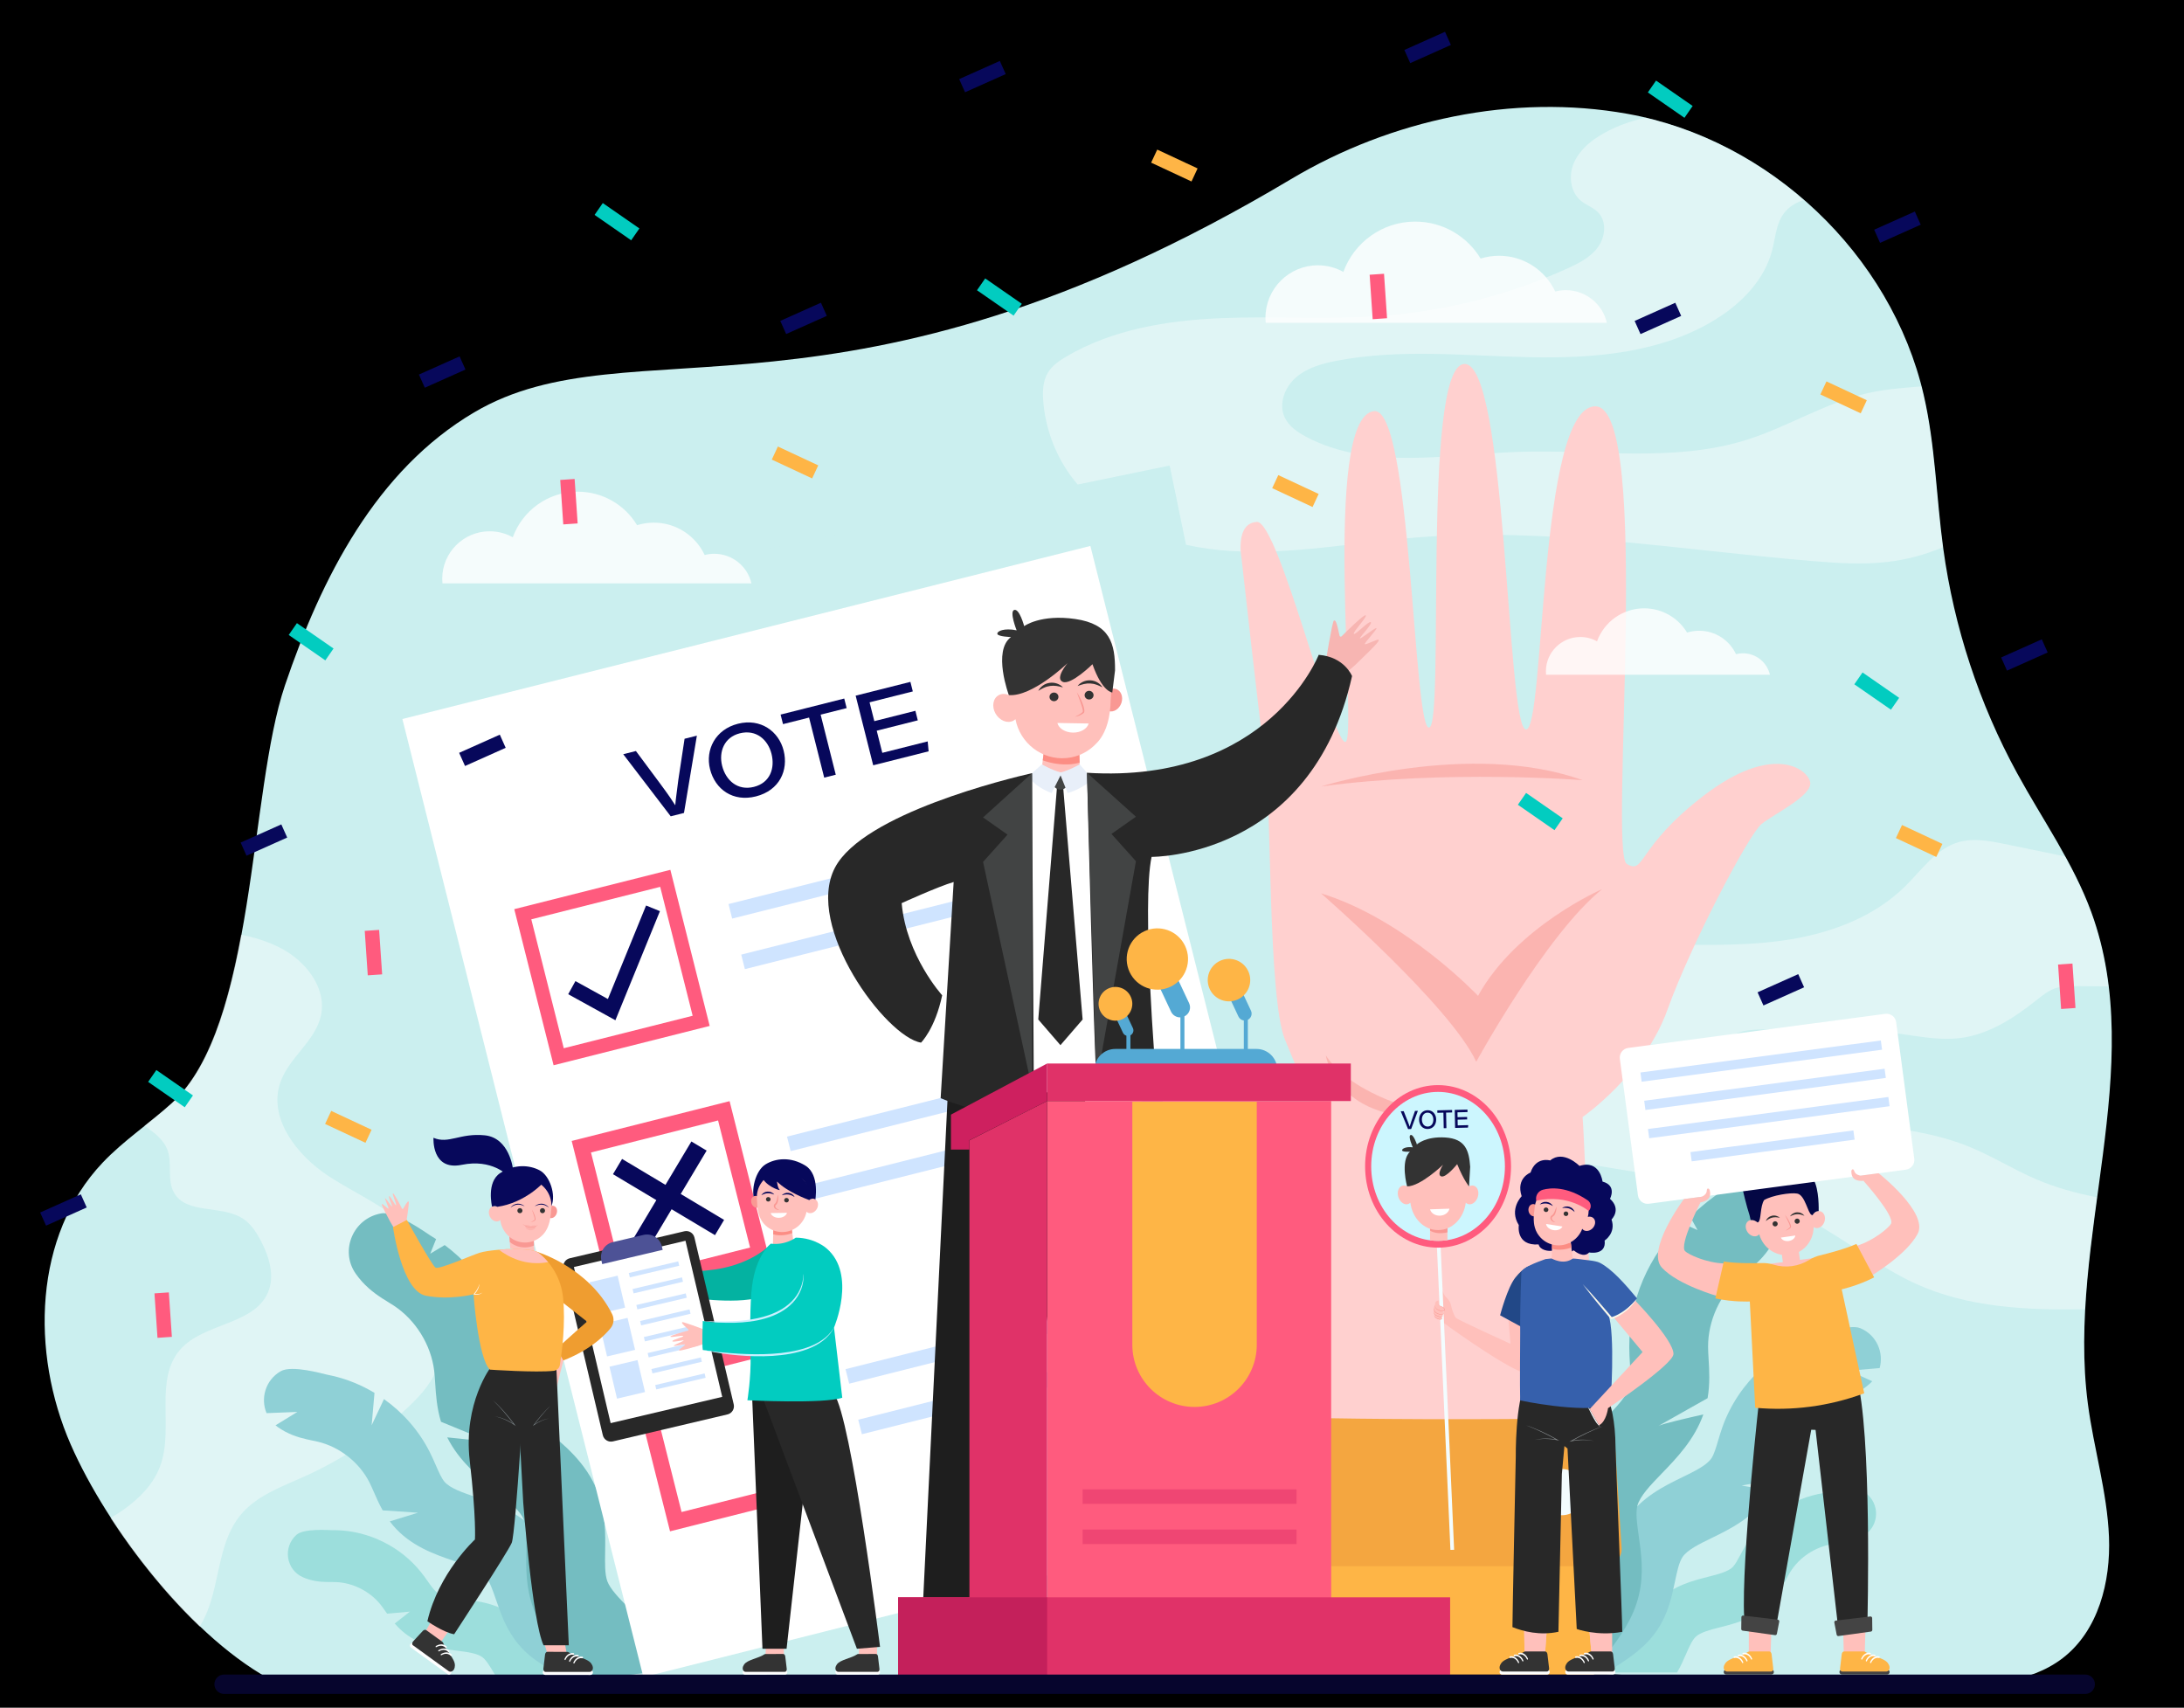 <?xml version="1.0" encoding="utf-8"?>
<!-- Generator: Adobe Illustrator 27.5.0, SVG Export Plug-In . SVG Version: 6.00 Build 0)  -->
<svg version="1.1" id="Layer_1" xmlns="http://www.w3.org/2000/svg" xmlns:xlink="http://www.w3.org/1999/xlink" x="0px" y="0px"
	 viewBox="0 0 2558 2000" style="enable-background:new 0 0 2558 2000;" xml:space="preserve">
<rect width="2558" height="2000"/>
<g>
	<path style="fill:#CBEFEF;" d="M2445.426,1644.168c-25.111-191.867,70.537-393.982,4.059-575.793
		c-21.111-57.739-57.299-108.569-86.79-162.544c-44.523-81.485-74.024-171.082-86.599-263.002
		c-8.226-60.135-9.308-121.367-23.01-180.503c-38.01-164.046-180.386-299.126-346.755-328.984
		c-134.081-24.064-277.337,6.74-394.251,76.471c-525.135,313.203-773.435,165.048-956.656,273.11
		C440.583,550.655,376.503,676.6,333.808,802.506c-42.695,125.907-33.636,400.11-132.423,489.45
		c-26.479,23.947-56.657,43.839-81.205,69.748c-80.787,85.267-84.415,222.38-37.43,329.869
		c42.781,97.87,143.09,229.782,241.384,279.266c3.512,1.769,7.095,3.417,10.736,4.967h278.468
		c52.652-9.649,167.385,0.674,209.762-3.423c165.71-16.02,291.151,3.767,434.459-12.227
		c336.681-37.576,677.267,16.814,1016.03,14.069c49.573-0.401,103.076-2.09,142.312-32.268
		c41.824-32.168,56.351-89.384,54.244-141.971S2452.257,1696.355,2445.426,1644.168z"/>
	<path style="opacity:0.4;fill:#FFFFFF;" d="M477.188,1648.813c13.152-12.335,25.788-25.834,33.094-42.318
		c8.75-19.74,9.147-42.123,7.652-63.664c-2.146-30.946-8.339-62.718-26.213-88.071c-25.577-36.278-69.914-53.109-107.031-77.454
		c-37.118-24.344-70.895-67.884-56.294-109.803c10.119-29.055,41.052-48.179,47.536-78.254c6.96-32.282-17.997-63.853-47.357-78.974
		c-14.615-7.527-30.164-12.371-46.196-15.538c-15.305,82.685-37.893,157.986-81.438,197.366c-10.177,9.204-20.9,17.809-31.64,26.387
		c0.84,0.593,1.688,1.173,2.525,1.771c9.767,6.969,19.785,14.807,24.124,25.992c6.213,16.019-0.605,35.496,7.81,50.476
		c14.436,25.699,55.45,14.325,80.302,30.176c9.857,6.287,16.45,16.543,21.819,26.929c9.471,18.32,16.106,40.272,8.196,59.319
		c-16.118,38.813-75.433,35.825-103.05,67.506c-30.642,35.15-7.441,91.399-23.031,135.348
		c-9.689,27.313-33.479,46.979-58.491,61.889c29.111,44.856,65.34,90.047,104.406,127.189c4.442-7.485,8.154-15.373,10.998-23.5
		c12.581-35.962,12.535-77.793,36.747-107.21c18.771-22.805,48.215-33.14,75.147-45.267
		C400.985,1709.213,441.844,1681.96,477.188,1648.813z"/>
	<path style="opacity:0.4;fill:#FFFFFF;" d="M2252.643,462.475c-0.769-3.314-1.595-6.612-2.447-9.902
		c-20.652,1.621-41.35,3.149-61.501,7.616c-50.177,11.122-94.667,39.891-143.735,55.18
		c-85.402,26.611-177.438,10.757-266.836,13.863c-84.09,2.921-174.006,21.73-248.342-17.688
		c-10.277-5.45-20.504-12.495-25.292-23.097c-7.138-15.804,0.417-35.254,13.558-46.568c13.143-11.314,30.596-16.105,47.625-19.378
		c73.902-14.204,149.972-5.815,225.209-4.177c75.236,1.638,154.103-4.607,218.178-44.076c30.466-18.766,57.48-46.278,66.503-80.904
		c3.924-15.06,4.667-31.743,14.212-44.034c5.814-7.486,13.861-12.096,22.848-15.047c-53.104-46.168-116.83-80.121-185.349-96.314
		c-19.515,4.235-38.001,11.13-54.769,21.645c-12.883,8.107-24.637,19.119-29.957,33.382s-2.813,32.115,8.825,41.926
		c6.358,5.359,14.805,7.995,20.564,13.992c10.22,10.644,8.298,28.833-0.444,40.721c-8.742,11.888-22.514,18.863-35.96,24.94
		c-68.498,30.959-142.46,49.783-217.424,55.335c-62.553,4.633-125.439,0.1-188.108,2.732
		c-62.668,2.631-126.713,13.038-180.795,44.808c-8.569,5.034-17.131,10.878-22.139,19.462c-5.577,9.56-5.999,21.238-5.195,32.277
		c2.257,31.009,13.19,61.341,31.235,86.66c2.991,4.196,6.17,8.209,9.488,12.08l107.476-22.155l19.016,92.245
		c17.545,3.886,35.438,6.29,53.137,7.347c72.01,4.299,143.672-9.985,215.578-15.769c155.032-12.473,310.117,14.59,465.111,27.514
		c29.198,2.435,58.637,4.365,87.742,1.008c22.271-2.568,44.081-8.427,64.738-17.08
		C2267.405,581.513,2266.195,520.969,2252.643,462.475z"/>
	<path style="opacity:0.4;fill:#FFFFFF;" d="M2384.878,1381.14c-26.999-11.558-52.008-27.45-79.238-38.448
		c-78.45-31.683-169.61-20.706-246.874-55.181c-14.065-6.275-28.02-14.492-36.334-27.457c-8.314-12.966-9.289-31.687,1.348-42.826
		c9.8-10.265,25.584-11.238,39.773-11.544c53.615-1.155,107.492-2.296,160.634,4.905c23.745,3.218,47.688,8.104,71.47,5.167
		c33.375-4.124,62.941-23.227,89.261-44.16c7.036-5.596,14.149-11.479,22.681-14.314c7.51-2.496,15.594-2.449,23.508-2.377
		c12.772,0.116,25.545,0.233,38.316,0.35c-3.546-29.329-9.979-58.279-20.382-86.731c-8.308-22.723-18.956-44.373-30.606-65.568
		c-23.534-4.811-47.045-9.754-70.577-14.512c-17.833-3.605-36.507-7.185-53.976-2.101c-26.289,7.652-42.99,32.47-62.463,51.718
		c-38.14,37.703-91.573,56.405-144.708,63.672c-53.136,7.266-107.055,4.221-160.683,4.635
		c-76.439,0.591-152.823,8.262-227.854,22.882c-22.774,4.438-46.651,10.145-63.438,26.16c-26.031,24.836-26.306,68.561-8.415,99.775
		s49.891,51.773,82.734,66.463c130.411,58.324,286.616,41.786,412.69,108.973c41.8,22.275,78.82,53.117,121.915,72.77
		c61.896,28.227,129.441,30.978,198.185,30.013c2.401-43.624,8.147-87.469,14.063-131.191
		C2431.563,1397.437,2407.692,1390.906,2384.878,1381.14z"/>
	<path style="opacity:0.8;fill:#FFFFFF;" d="M1882.057,378.065c-5.032-21.903-24.633-38.244-48.063-38.244
		c-4.302,0-8.473,0.554-12.45,1.588c-11.564-24.729-36.66-41.864-65.763-41.864c-7.523,0-14.779,1.145-21.604,3.27
		c-15.667-25.942-44.13-43.289-76.646-43.289c-38.687,0-71.637,24.553-84.122,58.926c-8.838-4.927-19.012-7.745-29.849-7.745
		c-33.91,0-61.399,27.489-61.399,61.399c0,2.011,0.104,3.997,0.293,5.958H1882.057z"/>
	<path style="fill:#9CDEDC;" d="M1985.919,1917.107c-4.124,4.002-7.584,11.931-11.247,20.325c-2.973,6.813-6.17,14.118-10.43,21.333
		h-108.218c2.936-1.835,5.939-3.566,9.03-5.144c6.991-3.566,14.095-6.336,20.361-8.779c9.248-3.604,17.982-7.011,22.457-11.485
		c4.075-4.078,7.497-11.92,11.12-20.223c5.306-12.158,11.91-27.29,24.623-39.626c17.166-16.655,38.998-22.221,56.541-26.692
		c12.272-3.127,23.862-6.082,29.283-11.529c2.921-2.937,5.864-8.425,8.98-14.234c1.965-3.663,3.996-7.451,6.405-11.399
		c19.905-32.617,54.345-55.498,92.126-61.206c2.143-0.324,4.142-0.574,6.074-0.815c3.107-0.388,31.735-6.226,41.279,0.331l0,0
		c17.94,12.324,17.299,39.259-1.436,50.341c-2.153,1.274-4.429,2.45-6.835,3.499c-9.403,4.104-18.323,5.218-25.49,6.11
		c-1.619,0.203-3.149,0.394-4.516,0.601c-19.936,3.012-38.844,15.574-49.347,32.784c-1.529,2.506-3.083,5.403-4.728,8.469
		c-0.519,0.966-1.053,1.962-1.604,2.977l-26.739,0.896l19.305,11.628c-2.916,4.355-6.313,8.745-10.409,12.862
		c-17.24,17.331-39.478,23-57.346,27.555C2002.978,1908.79,1991.469,1911.723,1985.919,1917.107z"/>
	<path style="fill:#8FD0D6;" d="M1970.758,1823.409c-4.201,6.188-6.521,17.202-8.977,28.866
		c-3.658,17.369-7.804,37.056-20.131,55.818c-13.635,20.751-33.035,33.343-48.623,43.458c-3.804,2.469-7.476,4.855-10.863,7.214
		h-100.502c10.346-22.015,25.629-41.692,44.697-56.973c7.968-6.387,16.29-11.788,23.633-16.553
		c10.835-7.031,21.068-13.674,25.591-20.555c4.118-6.271,6.413-17.166,8.843-28.701c3.557-16.894,7.984-37.916,20.935-56.986
		c17.485-25.748,43.841-38.594,65.019-48.915c14.814-7.22,28.806-14.039,34.277-22.41c2.948-4.511,5.253-12.28,7.693-20.506
		c1.539-5.186,3.129-10.548,5.159-16.214c9.335-26.059,25.211-49.452,45.493-68.052l18.101,28.584l-7.973-37.177
		c13.757-10.802,29.148-19.537,45.648-25.632c2.645-0.978,5.126-1.822,7.526-2.64c3.856-1.313,38.801-16.297,52.69-10.457l0,0
		c19.133,8.044,27.6,28.712,22.523,46.685l-35.964,3.035l27.288,12.396c-0.764,0.825-1.556,1.637-2.41,2.414
		c-2.409,2.19-4.999,4.289-7.788,6.261c-10.902,7.708-21.976,11.478-30.873,14.504c-2.011,0.686-3.91,1.331-5.597,1.954
		c-24.611,9.093-45.396,30.084-54.245,54.783c-1.288,3.598-2.505,7.698-3.792,12.038c-2.005,6.759-4.286,14.442-7.533,22.389
		l-40.716,7.833l34.016,6.011c-0.964,1.687-1.983,3.368-3.074,5.037c-17.402,26.63-44.248,39.713-65.817,50.227
		C1990.305,1808.315,1976.412,1815.085,1970.758,1823.409z"/>
	<path style="fill:#74BDC1;" d="M2001.205,1592.021c0.778,12.952,1.717,28.703-1.186,45.479
		c-20.921,11.778-61.777,34.798-57.119,32.319c4.365-2.322,34.489-9.312,52.135-13.287c-10.51,29.677-31.402,51.283-48.592,69.05
		c-13.286,13.731-25.836,26.701-28.723,38.091c-2.145,8.466-0.3,21.481,1.655,35.262c2.909,20.522,6.207,43.783,0.155,69.291
		c-6.693,28.212-22.967,49.765-36.043,67.081c-5.327,7.055-10.357,13.719-14.158,19.961c-0.698,1.146-1.361,2.317-2.008,3.499
		h-98.284c4.524-18.08,11.705-35.505,21.44-51.498c6.199-10.187,13.181-19.432,19.34-27.589
		c9.09-12.036,17.674-23.406,19.895-32.762c2.021-8.524,0.195-21.397-1.736-35.026c-2.83-19.959-6.352-44.799,0.261-70.893
		c8.928-35.231,32.733-59.837,51.863-79.607c13.382-13.83,26.021-26.893,28.688-38.262c1.438-6.127,0.871-15.573,0.27-25.573
		c-0.378-6.306-0.771-12.825-0.801-19.854c-0.239-54.277,22.74-107.67,61.943-145.04l18.042,7.96l-8.906-16.133
		c2.256-1.893,4.417-3.632,6.509-5.312c3.71-2.979,36.09-33.354,53.664-32.482l0,0c33.033,1.641,53.678,36.996,38.277,66.268
		c-1.77,3.365-3.777,6.701-6.052,9.977c-8.894,12.807-19.545,21.357-28.104,28.227c-1.934,1.554-3.761,3.021-5.363,4.376
		c-23.389,19.791-37.834,51.117-37.7,81.754C2000.588,1581.758,2000.888,1586.743,2001.205,1592.021z"/>
	<path style="fill:#9CDEDC;" d="M565,1940.87c4.586,3.463,8.998,10.903,13.669,18.782c3.79,6.394,7.864,13.25,12.982,19.883
		l107.391-13.35c-3.14-1.457-6.334-2.806-9.596-3.989c-7.377-2.677-14.768-4.549-21.289-6.2c-9.622-2.437-18.709-4.739-23.702-8.628
		c-4.547-3.544-8.911-10.904-13.531-18.696c-6.765-11.411-15.185-25.613-29.322-36.286c-19.089-14.41-41.442-17.24-59.402-19.514
		c-12.564-1.59-24.43-3.092-30.481-7.83c-3.26-2.553-6.859-7.636-10.668-13.018c-2.402-3.393-4.885-6.901-7.763-10.521
		c-23.776-29.913-60.775-48.37-98.972-49.375c-2.166-0.058-4.18-0.059-6.128-0.06c-3.131-0.001-32.261-2.264-40.923,5.42l0,0
		c-16.284,14.443-12.324,41.094,7.634,49.78c2.295,0.998,4.698,1.884,7.215,2.629c9.838,2.913,18.827,2.917,26.049,2.92
		c1.632,0.001,3.174,0.001,4.555,0.038c20.156,0.529,40.469,10.664,53.015,26.447c1.827,2.298,3.726,4.98,5.736,7.82
		c0.633,0.895,1.287,1.817,1.957,2.756l26.647-2.408l-17.723,13.92c3.431,3.963,7.344,7.9,11.916,11.48
		c19.247,15.072,42.014,17.954,60.308,20.271C547.046,1934.72,558.828,1936.211,565,1940.87z"/>
	<path style="fill:#8FD0D6;" d="M568.487,1846.017c4.932,5.622,8.593,16.267,12.469,27.538
		c5.772,16.786,12.315,35.811,26.863,52.909c16.091,18.911,36.896,29.013,53.612,37.128c4.079,1.981,8.017,3.896,11.67,5.818
		l99.735-12.397c-12.983-20.569-30.576-38.212-51.383-51.023c-8.696-5.354-17.621-9.688-25.495-13.511
		c-11.619-5.641-22.594-10.971-27.93-17.241c-4.861-5.714-8.482-16.243-12.315-27.391c-5.614-16.325-12.601-36.643-27.805-53.969
		c-20.528-23.395-48.267-32.892-70.556-40.521c-15.592-5.337-30.318-10.378-36.78-18.011c-3.482-4.113-6.728-11.538-10.164-19.4
		c-2.167-4.956-4.406-10.081-7.12-15.453c-12.478-24.709-31.119-45.965-53.541-61.92l-14.436,30.598l3.326-37.877
		c-14.984-9.021-31.336-15.791-48.462-19.805c-2.745-0.644-5.311-1.176-7.794-1.69c-3.99-0.827-40.515-11.386-53.579-3.878l0,0
		c-17.995,10.343-23.847,31.897-16.593,49.106l36.064-1.424l-25.551,15.667c0.86,0.726,1.746,1.433,2.69,2.099
		c2.661,1.878,5.49,3.64,8.501,5.252c11.77,6.306,23.223,8.68,32.426,10.586c2.08,0.432,4.045,0.839,5.794,1.248
		c25.546,5.988,48.761,24.255,60.589,47.674c1.723,3.411,3.436,7.331,5.249,11.479c2.823,6.459,6.034,13.804,10.237,21.288
		l41.371,2.751l-33.014,10.161c1.165,1.554,2.384,3.097,3.672,4.619c20.555,24.279,48.808,33.951,71.51,41.724
		C547.228,1833.449,561.85,1838.453,568.487,1846.017z"/>
	<path style="fill:#74BDC1;" d="M509.729,1620.151c0.825,12.949,1.837,28.696,6.786,44.985c22.215,9.107,65.599,26.911,60.67,25.025
		c-4.618-1.766-35.375-4.985-53.376-6.754c14.09,28.153,37.489,47.018,56.739,62.528c14.878,11.987,28.932,23.311,33.202,34.257
		c3.172,8.137,2.947,21.28,2.708,35.196c-0.356,20.726-0.759,44.215,8.393,68.781c10.122,27.171,28.93,46.552,44.043,62.123
		c6.156,6.344,11.971,12.336,16.512,18.062c0.834,1.052,1.637,2.132,2.424,3.224l97.534-12.123
		c-6.72-17.384-15.995-33.79-27.629-48.459c-7.409-9.345-15.478-17.658-22.596-24.993c-10.505-10.823-20.426-21.047-23.784-30.058
		c-3.057-8.209-2.833-21.21-2.598-34.974c0.347-20.155,0.777-45.24-9.003-70.318c-13.206-33.861-39.865-55.342-61.287-72.602
		c-14.986-12.073-29.14-23.478-33.19-34.432c-2.183-5.902-2.785-15.346-3.422-25.344c-0.402-6.304-0.817-12.822-1.654-19.801
		c-6.458-53.893-35.849-104.042-79.362-136.291l-16.922,10.125l6.848-17.109c-2.472-1.6-4.832-3.059-7.115-4.467
		c-4.049-2.498-39.929-28.648-57.261-25.615l0,0c-32.58,5.703-48.705,43.335-29.811,70.483c2.172,3.122,4.575,6.184,7.237,9.153
		c10.405,11.612,22.029,18.783,31.37,24.545c2.111,1.303,4.105,2.533,5.862,3.681c25.652,16.755,43.851,46.06,47.497,76.479
		C509.076,1609.891,509.394,1614.875,509.729,1620.151z"/>
	
		<rect x="664.662" y="617.704" transform="matrix(0.979 -0.202 0.202 0.979 -219.249 242.685)" style="fill:#CBEFEF;" width="830.738" height="1156.817"/>
	
		<rect x="600.032" y="722.695" transform="matrix(0.97 -0.244 0.244 0.97 -287.085 287.477)" style="fill:#FFFFFF;" width="830.738" height="1156.817"/>
	<g>
		<path style="fill:#FF5B7E;" d="M831.22,1201.54l-182.828,46.06l-46.059-182.829l182.828-46.059L831.22,1201.54z M660.311,1227.65
			l150.96-38.03l-38.031-150.96l-150.959,38.03L660.311,1227.65z"/>
	</g>
	<g>
		<path style="fill:#FF5B7E;" d="M901.137,1474.587l-184.953,46.595l-46.595-184.953l184.953-46.595L901.137,1474.587z
			 M729.694,1498.573l148.836-37.496l-37.496-148.835l-148.836,37.495L729.694,1498.573z"/>
	</g>
	<g>
		<path style="fill:#FF5B7E;" d="M969.725,1746.839l-184.953,46.594l-46.595-184.952l184.953-46.595L969.725,1746.839z
			 M798.281,1770.824l148.835-37.495l-37.495-148.835l-148.836,37.495L798.281,1770.824z"/>
	</g>
	
		<rect x="848.826" y="1004.646" transform="matrix(0.97 -0.244 0.244 0.97 -215.235 291.413)" style="fill:#CFE4FF;" width="436.728" height="17.528"/>
	
		<rect x="863.735" y="1063.825" transform="matrix(0.97 -0.244 0.244 0.97 -229.239 296.846)" style="fill:#CFE4FF;" width="436.728" height="17.527"/>
	
		<rect x="917.414" y="1276.898" transform="matrix(0.97 -0.244 0.244 0.97 -279.666 316.416)" style="fill:#CFE4FF;" width="436.728" height="17.528"/>
	
		<rect x="932.323" y="1336.077" transform="matrix(0.97 -0.244 0.244 0.97 -293.671 321.851)" style="fill:#CFE4FF;" width="436.728" height="17.527"/>
	
		<rect x="986.001" y="1549.15" transform="matrix(0.97 -0.244 0.244 0.97 -344.096 341.42)" style="fill:#CFE4FF;" width="436.728" height="17.528"/>
	
		<rect x="1000.91" y="1608.329" transform="matrix(0.97 -0.244 0.244 0.97 -358.102 346.856)" style="fill:#CFE4FF;" width="436.728" height="17.527"/>
	<g>
		<path style="fill:#07085B;" d="M785.578,956.024l-55.614-72.708l14.848-3.74l28.224,37.969
			c10.476,14.127,14.986,20.962,17.684,25.307l0.229-0.058c0.222-4.458,1.432-12.68,3.55-29.512l7.297-48.063l14.417-3.632
			l-15.099,90.522L785.578,956.024z"/>
		<path style="fill:#07085B;" d="M917.837,879.074c5.779,22.939-4.696,46.646-32.588,53.673
			c-26.591,6.699-47.621-8.07-53.639-31.959c-5.687-22.574,6.171-46.465,32.696-53.147
			C890.925,840.934,912.161,856.543,917.837,879.074z M845.793,896.9c4.291,17.035,18.082,29.495,37.251,24.666
			c19.099-4.812,24.782-22.023,20.588-38.669c-4.108-16.309-17.704-28.962-37.182-24.055
			C848.185,863.443,841.664,880.508,845.793,896.9z"/>
		<path style="fill:#07085B;" d="M947.623,840.389l-30.519,7.689l-2.821-11.196l74.534-18.777l2.82,11.196l-30.468,7.675
			l17.722,70.348l-13.546,3.413L947.623,840.389z"/>
		<path style="fill:#07085B;" d="M1074.964,843.648l-48.097,12.117l6.532,25.931l53.154-13.391l1.095,11.62l-64.916,16.354
			l-20.543-81.543l64.12-16.153l2.818,11.186l-50.635,12.756l5.556,22.054l48.097-12.117L1074.964,843.648z"/>
	</g>
	<g>
		<polygon style="fill:#07085B;" points="720.781,1194.883 665.506,1164.388 673.973,1149.041 711.999,1170.02 756.713,1060.494 
			772.94,1067.118 		"/>
	</g>
	<polygon style="fill:#07085B;" points="827.648,1347.548 809.781,1336.871 779.423,1387.676 728.617,1357.318 717.941,1375.186 
		768.747,1405.544 738.389,1456.349 756.255,1467.025 786.614,1416.22 837.419,1446.578 848.095,1428.711 797.29,1398.353 	"/>
	<path style="fill:#FFD0CF;" d="M1453.955,652.339c0,0,21.939,197.929,28.476,243.676c6.535,45.748,2.801,272.619,22.407,321.168
		c19.605,48.548,50.415,110.168,46.681,174.588s-4.668,297.826-4.668,297.826l322.101-7.469c0,0-12.549-342.143-15.35-373.886
		c0,0,72.301-49.98,99.376-125.604c27.075-75.623,95.23-205.397,110.169-217.535c14.938-12.137,60.686-33.61,56.951-49.482
		c-3.734-15.872-44.814-44.814-124.173,15.872c-79.358,60.685-69.089,93.363-90.562,80.292
		c-21.474-13.07,30.343-535.901-36.879-535.901c-67.221,0-58.602,380.919-81.351,378.43
		c-22.748-2.489-21.814-436.314-73.164-427.912c-48.624,7.957-21.474,423.867-40.146,425.734
		c-18.673,1.867-20.54-375.318-64.421-370.65c-62.209,6.618-18.672,385.588-33.61,387.455
		c-14.938,1.867-78.425-259.082-103.633-257.681C1446.717,612.673,1453.955,652.339,1453.955,652.339z"/>
	<path style="fill:#FFC0BB;" d="M1264.595,896.994l-0.736-28.667l-40.784,8.405l-2.4,18.9
		C1223.779,898.74,1240.378,913.442,1264.595,896.994z"/>
	<path style="fill:#FC8D84;" d="M1264.497,893.158l-0.638-24.83l-41.375,12.869l-1.163,9.305
		C1230.501,893.834,1247.95,897.883,1264.497,893.158z"/>
	<path style="fill:#F99893;" d="M1292.053,816.542c-2.352,7.163,0.539,14.448,6.454,16.273c5.915,1.824,12.616-2.504,14.968-9.667
		c2.35-7.163-0.539-14.448-6.455-16.272C1301.104,805.052,1294.403,809.379,1292.053,816.542z"/>
	<path style="fill:#FFC0BB;" d="M1293.324,857.294c1.537-3.129,2.785-6.42,3.72-9.835c2.698-9.19,3.652-18.799,3.804-27.129
		c0.032-1.788,0.172-3.568,0.346-5.349c0.701-7.186,0.058-14.699-2.294-22.296c-7.566-24.443-31.258-41.481-57.595-41.358
		c-35.481,0.166-62.432,29.373-59.699,62.728c-3.908-1.729-8.15-1.872-11.72,0.013c-6.849,3.616-8.615,13.272-3.946,21.568
		c4.669,8.295,14.006,12.088,20.854,8.471c0.951-0.502,1.793-1.131,2.545-1.846c5.311,28.152,31.108,48.221,59.858,45.556
		c14.06-1.303,26.354-7.822,35.217-17.482c0.599-0.569,1.223-1.231,1.872-1.994C1289.139,864.993,1291.443,861.251,1293.324,857.294
		z"/>
	<path style="fill:#333333;" d="M1239.681,815.665c0.276,2.791-1.834,5.269-4.714,5.536c-2.88,0.267-5.439-1.779-5.716-4.569
		c-0.276-2.79,1.834-5.269,4.714-5.536C1236.845,810.829,1239.404,812.875,1239.681,815.665z"/>
	<path style="fill:#333333;" d="M1280.809,813.665c0.276,2.791-1.834,5.269-4.714,5.536c-2.88,0.267-5.439-1.779-5.716-4.569
		c-0.276-2.79,1.834-5.269,4.714-5.536C1277.973,808.829,1280.531,810.875,1280.809,813.665z"/>
	<path style="fill:#333333;" d="M1244.981,805.061c-2.654-0.78-5.173-1.375-7.677-1.704c-2.497-0.332-4.951-0.347-7.333-0.004
		c-2.367,0.37-4.741,0.94-6.989,2.029l-0.875,0.356c-0.291,0.124-0.549,0.304-0.837,0.441l-1.714,0.893
		c-1.15,0.618-2.21,1.387-3.487,2.005c0.653-1.17,1.403-2.325,2.282-3.385c0.986-0.944,1.884-2.061,3.104-2.797
		c2.255-1.729,5.103-2.758,7.988-3.184c2.906-0.415,5.896-0.09,8.583,0.85C1240.696,801.528,1243.174,802.982,1244.981,805.061z"/>
	<path style="fill:#333333;" d="M1262.129,803.458c1.608-2.226,3.941-3.888,6.511-5.081c2.589-1.167,5.538-1.748,8.471-1.585
		c2.914,0.176,5.845,0.956,8.25,2.484c1.284,0.629,2.281,1.664,3.351,2.519c0.974,0.98,1.828,2.065,2.587,3.175
		c-1.329-0.506-2.456-1.18-3.658-1.697l-1.791-0.742c-0.3-0.111-0.573-0.269-0.875-0.367l-0.904-0.279
		c-2.34-0.891-4.757-1.255-7.149-1.419c-2.404-0.137-4.847,0.089-7.303,0.635C1267.155,801.644,1264.701,802.453,1262.129,803.458z"
		/>
	<path style="fill:#FFFFFF;" d="M1275.117,847.34c-1.756,6.221-9.422,10.816-18.532,10.658c-9.109-0.158-16.604-5.015-18.132-11.293
		L1275.117,847.34z"/>
	<polygon style="fill:#1E1E1E;" points="1111.511,1252.188 1076.638,1968.009 1150.977,1975.568 1279.456,1240.849 	"/>
	<path style="fill:#FFFFFF;" d="M1205.747,908.213c0,0-8.334,366.65-5.79,366.592c2.544-0.058,73.176,13.294,73.176,13.294
		l22.005-30.24l-3.869-337.046l-36.298-12.6l-12.564-3.563l-16.237,0.127L1205.747,908.213z"/>
	<polygon style="fill:#282828;" points="1268.01,1193.998 1245.298,922.888 1237.896,922.886 1216.065,1193.998 1242.037,1224.059 	
		"/>
	<path style="fill:#424444;" d="M1234.254,921.049l1.773,1.515c3.362,2.872,8.287,2.964,11.755,0.22l3.088-2.443l-8.235-13.466
		l-5.782,1.339L1234.254,921.049z"/>
	<path style="fill:#F7B5B2;" d="M1568.922,744.487c0.231,1.124,1.617,1.555,2.431,0.745c6.3-6.274,26.252-25.888,28.213-24.648
		c2.332,1.475-15.069,19.435-13.932,21.731c1.138,2.295,17.667-15.653,19.905-13.675c2.238,1.979-13.383,17.838-12.73,19.001
		c0.652,1.164,17.243-12.432,19.258-12.058c2.016,0.374-13.93,17.042-13.538,18.678c0.392,1.636,15.22-6.208,16.04-5.014
		c0.82,1.194,1.566,1.854-26.757,29.078l-11.609,10.242l-13.993,3.245l-9.877-14.164c0,0,8.045-49.917,9.942-50.781
		C1564.083,726.041,1565.371,727.174,1568.922,744.487z"/>
	<path style="fill:#E8EFF9;" d="M1264.584,895.2c0,0-11.592,6.708-22.134,9.438c-10.542-2.73-22.133-9.438-22.133-9.438
		l-14.57,13.013c2.205,11.921,25.987,20.632,25.987,20.632l10.454-20.692l8.286,20.692c0,0,17.943-4.988,28.981-16.485
		L1264.584,895.2z"/>
	<g>
		<path style="fill:#282828;" d="M1583.585,791.81c0,0-8.82-22.526-39.06-24.88c0,0-58.85,151.349-271.393,138.122
			c1.286,51.461,7.35,289.948,11.084,363.006c37.347-4.176,69.631-8.728,69.631-8.728s-16.8-201.178-5.039-255.777
			C1348.809,1003.552,1535.706,1005.523,1583.585,791.81z"/>
		<path style="fill:#282828;" d="M1208.74,905.49c-27.433,6.263-197.602,47.378-230.787,110.661
			c-36.12,68.879,59.639,198.237,100.798,204.958c0,0,16.38-15.96,24.78-55.439c0,0-42-46.199-47.459-107.938
			c0,0,42.42-19.32,60.899-24.78l-15.227,253.233c0,0,44.403,18.485,83.883,21.846c6.385,0.544,15.175,0.513,25.409,0.085
			L1208.74,905.49z"/>
	</g>
	<polygon style="fill:#424444;" points="1208.74,905.49 1151.41,957.352 1180.075,977.512 1151.41,1009.432 1208.74,1274.533 	"/>
	<polygon style="fill:#424444;" points="1273.133,905.051 1330.463,956.512 1301.798,976.672 1330.463,1008.592 1284.217,1268.057 	
		"/>
	<path style="opacity:0.5;fill:#F99893;" d="M1547.28,921.097c0,0,174.739-54.738,306.321-7.369
		C1853.602,913.729,1694.651,901.097,1547.28,921.097z"/>
	<rect x="1529.939" y="1805.205" style="fill:#FEB546;" width="337.027" height="156.148"/>
	<path style="opacity:0.5;fill:#F99893;" d="M1547.28,1046.29c0,0,151.582,131.932,181.758,197.196
		c0,0,81.404-148.774,147.37-202.108c0,0-100.353,43.509-145.265,124.914C1731.144,1166.292,1646.229,1076.466,1547.28,1046.29z"/>
	<path style="opacity:0.5;fill:#F99893;" d="M1552.895,1236.189c0,0,12.632,82.809,136.143,70.878
		C1689.037,1307.067,1588.59,1289.711,1552.895,1236.189z"/>
	<path style="fill:#F4A640;" d="M1541.998,1660.79c47.862,0.845,176.777,2.563,328.201-0.039c10.8-0.186,19.84,8.153,20.535,18.933
		l8.573,133.089c0.751,11.664-8.507,21.538-20.195,21.538h-342.116c-11.453,0-20.624-9.497-20.225-20.943l4.643-133.049
		C1521.799,1669.283,1530.959,1660.595,1541.998,1660.79z"/>
	<path style="fill:#F3FDFF;" d="M1856.191,1747.529c0,14.953-12.121,27.075-27.074,27.075s-27.075-12.122-27.075-27.075
		s12.122-27.075,27.075-27.075S1856.191,1732.576,1856.191,1747.529z"/>
	<rect x="1226.447" y="1289.497" style="fill:#FF5B7E;" width="332.689" height="671.655"/>
	<polygon style="fill:#E03268;" points="1135.429,1961.152 1226.447,1961.152 1226.447,1289.497 1135.429,1335.529 	"/>
	<polygon style="fill:#CE205F;" points="1113.808,1346.341 1135.429,1346.341 1135.429,1335.529 1124.618,1333.786 	"/>
	<path style="fill:#54A9D4;" d="M1471.604,1228.47h-10.069v-34.155c3.869-1.975,5.507-6.672,3.647-10.634l-9.626-20.514
		c-1.854,1.954-4.091,3.606-6.676,4.819c-2.586,1.213-5.286,1.878-7.973,2.056l9.625,20.513c1.22,2.599,3.645,4.238,6.295,4.582
		v33.333h-69.572v-38.128c5.738-2.786,8.193-9.672,5.475-15.465l-13.898-29.618c-2.677,2.821-5.906,5.206-9.64,6.957
		c-3.733,1.752-7.632,2.713-11.512,2.968l13.898,29.619c2.046,4.36,6.442,6.863,10.969,6.713v36.954h-58.542v-15.961
		c3.072-1.569,4.373-5.299,2.896-8.445l-7.645-16.293c-1.472,1.552-3.249,2.863-5.303,3.827s-4.198,1.492-6.333,1.633l7.646,16.292
		c0.817,1.741,2.317,2.939,4.031,3.437v15.511h-12.991c-13.481,0-24.411,10.929-24.411,24.411l132.663-4.186l81.457,4.186
		C1496.016,1239.398,1485.087,1228.47,1471.604,1228.47z"/>
	<rect x="1226.447" y="1245.558" style="fill:#E03268;" width="355.705" height="43.939"/>
	<polygon style="fill:#CE205F;" points="1113.808,1346.341 1226.447,1289.497 1226.447,1245.558 1113.808,1305.412 	"/>
	<path style="fill:#FEB546;" d="M1388.08,1107.913c8.428,17.959,0.7,39.349-17.258,47.775c-17.959,8.428-39.35,0.7-47.776-17.259
		s-0.7-39.349,17.259-47.775S1379.653,1089.954,1388.08,1107.913z"/>
	<path style="fill:#FEB546;" d="M1324.344,1167.228c4.636,9.879,0.386,21.646-9.493,26.28c-9.879,4.636-21.645,0.385-26.28-9.493
		c-4.635-9.879-0.385-21.645,9.494-26.28C1307.942,1153.099,1319.709,1157.35,1324.344,1167.228z"/>
	<path style="fill:#FEB546;" d="M1461.962,1137.303c5.837,12.438,0.485,27.252-11.952,33.089
		c-12.438,5.836-27.253,0.484-33.089-11.953c-5.837-12.438-0.485-27.252,11.953-33.089
		C1441.312,1119.514,1456.126,1124.865,1461.962,1137.303z"/>
	<polygon style="fill:#FFC0BB;" points="918.072,1941.787 918.072,1926.852 900.986,1922.12 897.184,1923.791 896.535,1941.787 
		901.915,1957.469 	"/>
	<path style="fill:#04B2A1;" d="M903.055,1456.575c0,0-22.416,26.635-75.208,31.333c-52.792,4.699-13.268,32.575-13.268,32.575
		s63.62,9.161,85.847-5.764C922.652,1499.794,903.055,1456.575,903.055,1456.575z"/>
	<polygon style="fill:#1E1E1E;" points="880.915,1635.506 893.038,1930.979 921.27,1930.979 946.146,1707.647 913.531,1607.59 	"/>
	<polygon style="fill:#FFC0BB;" points="1027.25,1941.787 1027.25,1926.852 1010.165,1922.12 1006.362,1923.791 1005.714,1941.787 
		1011.094,1957.469 	"/>
	<path style="fill:#282828;" d="M801.554,1442.028l-134.228,31.611c-5.272,1.241-8.541,6.522-7.299,11.795l46.017,195.396
		c1.242,5.272,6.523,8.541,11.796,7.299l134.228-31.611c5.272-1.242,8.54-6.522,7.299-11.796l-46.017-195.395
		C812.107,1444.054,806.827,1440.786,801.554,1442.028z"/>
	
		<rect x="691.231" y="1465.58" transform="matrix(-0.973 0.229 -0.229 -0.973 1854.089 2903.686)" style="fill:#FFFFFF;" width="134.32" height="187.906"/>
	<path style="fill:#4D5296;" d="M705.35,1480.477l70.791-16.672l-0.997-4.236c-2.26-9.595-11.87-15.541-21.465-13.281l-36.043,8.488
		c-9.595,2.26-15.542,11.87-13.282,21.465L705.35,1480.477z"/>
	
		<rect x="735.628" y="1483.662" transform="matrix(-0.973 0.229 -0.229 -0.973 1851.063 2757.538)" style="fill:#CFE4FF;" width="59.474" height="5.244"/>
	
		<rect x="740.042" y="1502.401" transform="matrix(-0.973 0.229 -0.229 -0.973 1864.068 2793.506)" style="fill:#CFE4FF;" width="59.474" height="5.244"/>
	
		<rect x="744.455" y="1521.141" transform="matrix(-0.973 0.229 -0.229 -0.973 1877.072 2829.474)" style="fill:#CFE4FF;" width="59.474" height="5.244"/>
	
		<rect x="748.868" y="1539.88" transform="matrix(-0.973 0.229 -0.229 -0.973 1890.079 2865.44)" style="fill:#CFE4FF;" width="59.474" height="5.244"/>
	
		<rect x="753.281" y="1558.619" transform="matrix(-0.973 0.229 -0.229 -0.973 1903.083 2901.408)" style="fill:#CFE4FF;" width="59.474" height="5.244"/>
	
		<rect x="757.694" y="1577.358" transform="matrix(-0.973 0.229 -0.229 -0.973 1916.086 2937.377)" style="fill:#CFE4FF;" width="59.474" height="5.244"/>
	
		<rect x="762.107" y="1596.098" transform="matrix(-0.973 0.229 -0.229 -0.973 1929.091 2973.345)" style="fill:#CFE4FF;" width="59.474" height="5.244"/>
	
		<rect x="766.521" y="1614.837" transform="matrix(-0.973 0.229 -0.229 -0.973 1942.098 3009.311)" style="fill:#CFE4FF;" width="59.474" height="5.244"/>
	
		<rect x="693.874" y="1496.981" transform="matrix(-0.973 0.229 -0.229 -0.973 1750.129 2829.116)" style="fill:#CFE4FF;" width="33.735" height="38.46"/>
	
		<rect x="705.513" y="1546.402" transform="matrix(-0.973 0.229 -0.229 -0.973 1784.426 2923.976)" style="fill:#CFE4FF;" width="33.735" height="38.46"/>
	
		<rect x="717.152" y="1595.824" transform="matrix(-0.973 0.229 -0.229 -0.973 1818.724 3018.835)" style="fill:#CFE4FF;" width="33.735" height="38.46"/>
	<path style="fill:#FFC0BB;" d="M806.116,1556.926c0.499,0.441,0.313,1.264-0.331,1.438c-4.985,1.35-20.643,5.697-20.588,7.044
		c0.065,1.602,14.151-1.942,14.976-0.705c0.825,1.238-13.002,4.348-12.656,6.048s12.858-1.558,13.254-0.892
		c0.396,0.666-11.259,5.068-11.655,6.19c-0.397,1.123,12.617-2.063,13.326-1.393c0.709,0.672-7.54,5.856-7.177,6.616
		c0.363,0.76,0.478,1.326,22.395-5.026l8.521-2.869l5.693-6.1l-4.261-9.079c0,0-27.451-10.436-28.436-9.732
		C798.239,1549.139,798.435,1550.115,806.116,1556.926z"/>
	<path style="fill:#282828;" d="M893.038,1636.133l110.6,294.846l27.087-2.211c0,0-33.721-270.32-53.898-296.025
		c-20.177-25.705-64.401-20.177-64.401-20.177L893.038,1636.133z"/>
	<path style="fill:#07085B;" d="M954.747,1406.453c0,0,5.879-30.504-11.305-41.233c-17.185-10.729-34.893-8.832-46.729-1.609
		c-11.836,7.223-18.175,31.15-12.238,44.48l39.651-14.354L954.747,1406.453z"/>
	<path style="fill:#FFC0BB;" d="M905.311,1456.846c0,0,13.663,8.098,24.306,0l0,0l-2.51-19.767l-21.177-4.363L905.311,1456.846
		L905.311,1456.846z"/>
	<path style="fill:#FC8D84;" d="M905.6,1445.608l0.331-12.893l21.483,6.682l0.604,4.832
		C923.251,1445.96,914.191,1448.062,905.6,1445.608z"/>
	<path style="fill:#F99893;" d="M891.292,1405.826c1.221,3.72-0.28,7.503-3.352,8.449c-3.071,0.947-6.551-1.3-7.771-5.019
		c-1.221-3.72,0.28-7.502,3.352-8.449C886.592,1399.86,890.071,1402.107,891.292,1405.826z"/>
	<path style="fill:#FFC0BB;" d="M890.632,1426.986c-0.799-1.625-1.447-3.333-1.932-5.106c-1.401-4.771-1.897-9.762-1.975-14.087
		c-0.017-0.928-0.089-1.853-0.179-2.776c-0.364-3.731-0.03-7.633,1.191-11.577c3.928-12.692,16.231-21.539,29.906-21.475
		c18.423,0.086,32.417,15.252,30.997,32.57c2.029-0.897,4.232-0.972,6.086,0.007c3.556,1.878,4.473,6.892,2.049,11.198
		c-2.425,4.308-7.272,6.277-10.829,4.399c-0.494-0.261-0.931-0.587-1.321-0.959c-2.757,14.618-16.153,25.039-31.081,23.655
		c-7.301-0.677-13.684-4.062-18.287-9.078c-0.311-0.296-0.635-0.639-0.972-1.035
		C892.805,1430.984,891.608,1429.041,890.632,1426.986z"/>
	<path style="fill:#333333;" d="M918.485,1405.371c-0.144,1.449,0.952,2.736,2.448,2.875c1.496,0.139,2.825-0.924,2.968-2.373
		c0.143-1.449-0.952-2.735-2.448-2.874C919.958,1402.86,918.629,1403.922,918.485,1405.371z"/>
	<path style="fill:#333333;" d="M897.13,1404.333c-0.144,1.448,0.952,2.735,2.448,2.874s2.824-0.924,2.968-2.372
		c0.144-1.449-0.952-2.736-2.448-2.875C898.602,1401.821,897.274,1402.884,897.13,1404.333z"/>
	<path style="fill:#07085B;" d="M915.733,1399.865c1.378-0.405,2.686-0.714,3.986-0.885c1.296-0.172,2.571-0.18,3.807-0.002
		c1.229,0.192,2.462,0.488,3.629,1.054l0.454,0.185c0.151,0.064,0.285,0.158,0.435,0.229l0.89,0.463
		c0.597,0.321,1.147,0.72,1.811,1.041c-0.339-0.607-0.729-1.207-1.185-1.757c-0.512-0.49-0.978-1.07-1.612-1.453
		c-1.171-0.897-2.649-1.432-4.148-1.653c-1.509-0.215-3.062-0.046-4.457,0.441C917.958,1398.03,916.671,1398.785,915.733,1399.865z"
		/>
	<path style="fill:#07085B;" d="M906.829,1399.033c-0.835-1.156-2.047-2.019-3.381-2.639c-1.345-0.605-2.875-0.907-4.398-0.822
		c-1.513,0.091-3.035,0.496-4.284,1.289c-0.666,0.327-1.184,0.864-1.739,1.309c-0.506,0.509-0.949,1.072-1.343,1.648
		c0.69-0.263,1.275-0.613,1.9-0.881l0.93-0.386c0.155-0.058,0.298-0.14,0.454-0.19l0.469-0.146c1.215-0.462,2.471-0.651,3.712-0.736
		c1.248-0.071,2.517,0.046,3.792,0.329C904.22,1398.091,905.494,1398.511,906.829,1399.033z"/>
	<path style="fill:#F99893;" d="M911.089,1398.968c0.414,1.86,0.51,3.763,0.375,5.673c-0.07,0.959-0.216,1.914-0.477,2.878
		c-0.279,0.957-0.642,1.935-1.407,2.829l-0.327,0.317l-0.292,0.271c-0.123,0.129-0.298,0.229-0.389,0.372
		c-0.237,0.258-0.398,0.549-0.486,0.858c-0.218,0.62,0.002,1.348,0.399,2.021c0.87,1.367,2.588,2.269,4.425,2.867
		c-1.922,0.132-4.122-0.363-5.595-2.03c-0.72-0.808-1.203-2.01-0.952-3.226c0.061-0.301,0.148-0.595,0.297-0.861
		c0.12-0.285,0.304-0.519,0.486-0.757c0.174-0.25,0.413-0.413,0.622-0.619c0.132-0.113,0.155-0.152,0.223-0.219l0.182-0.178
		c0.478-0.538,0.831-1.334,1.131-2.143c0.32-0.814,0.496-1.703,0.726-2.582C910.423,1402.661,910.732,1400.832,911.089,1398.968z"/>
	<path style="fill:#FFFFFF;" d="M902.682,1420.727c0.912,3.23,4.893,5.616,9.623,5.534c4.73-0.082,8.622-2.604,9.415-5.864
		L902.682,1420.727z"/>
	<path style="fill:#07085B;" d="M947.846,1405.48c1.781-1.667,3.199-1.604,3.199-1.604l-1.216-9.746l-3.268-5.772
		c0,0-12.523-15.388-12.958-15.765c-0.434-0.377-9.718-5.148-10.288-5.39c-0.569-0.241-13.221,2.176-13.221,2.176
		s-22.559-3.7-18.326,7.856c4.233,11.556,20.815,17.053,21.634,16.5c-2.757-2.519-3.32-9.959-3.32-9.959
		C922.145,1395.874,944.384,1404.228,947.846,1405.48z"/>
	<path style="fill:#02CCC0;" d="M823.148,1547.059c10.826,2.585,36.3,1.297,55.599-0.219c0.156-15.961,0.768-30.814,2.169-41.242
		c4.975-37.037,22.139-49.022,22.139-49.022c17.11,2.035,28.995-7.087,28.995-7.087c22.941,0.277,36.208,12.715,36.208,12.715
		c35.246,30.401,8.569,92.594,8.569,92.594l9.674,82.169c-21.836,7.463-111.113,2.977-111.113,2.977s4.364-26.169,3.725-52.8
		c-28.293-1.587-55.964-6.087-55.964-6.087C822.042,1574.975,823.148,1547.059,823.148,1547.059z"/>
	<path style="fill:#CAF0FF;" d="M940.986,1491.687c0.058,12.302-5.332,24.153-13.841,32.61c-4.253,4.257-9.19,7.806-14.519,10.621
		c-5.327,2.813-10.95,5.131-16.798,6.735c-0.727,0.213-1.441,0.468-2.176,0.653l-2.209,0.543c-1.476,0.352-2.941,0.747-4.425,1.065
		l-4.479,0.841l-2.24,0.421l-2.261,0.313c-3.012,0.429-6.022,0.888-9.065,1.106l-4.553,0.422c-1.521,0.115-3.045,0.172-4.569,0.261
		c-12.192,0.633-24.446,0.398-36.703-0.221c12.166,1.581,24.461,2.473,36.78,2.16c12.296-0.335,24.69-1.65,36.603-5.181
		c5.966-1.688,11.755-4.077,17.22-7.058c5.436-3.026,10.54-6.759,14.791-11.346c2.16-2.255,4.037-4.771,5.727-7.387
		c1.625-2.664,3.024-5.456,4.131-8.36c1.047-2.927,1.831-5.937,2.294-8.991C941.159,1497.847,941.332,1494.74,940.986,1491.687z"/>
	<path style="fill:#CAF0FF;" d="M823.148,1581.056c13.358,2.993,26.947,4.986,40.605,6.194c13.659,1.207,27.42,1.566,41.149,0.722
		c13.693-0.936,27.478-2.977,40.459-7.801c6.475-2.388,12.713-5.562,18.225-9.747c5.467-4.208,10.207-9.469,13.241-15.627
		c-3.526,5.876-8.361,10.841-13.958,14.641c-5.562,3.861-11.76,6.722-18.161,8.906c-6.41,2.18-13.026,3.75-19.719,4.867
		c-6.693,1.129-13.457,1.868-20.246,2.279c-13.578,0.886-27.231,0.638-40.846-0.169c-6.808-0.421-13.612-0.986-20.405-1.701
		C836.692,1582.951,829.915,1582.065,823.148,1581.056z"/>
	<path style="fill:#333333;" d="M1199.564,733.292c0,0,19.246-14.238,59.926-8.323c40.68,5.915,46.696,28.592,46.492,60.244
		l-3.219,25.858c0,0-11.885-0.762-23.204-33.158c0,0-25.016,24.639-34.734,20.673s5.553-21.932,5.553-21.932
		s-41.308,39.73-68.773,37.4c0,0-19.299-51.839,2.531-67.949c0,0-15.43-0.51-15.994-3.7c-0.563-3.19,7.956-7.188,22.587-4.205
		c0,0-8.823-22.134-2.765-23.861C1194.022,712.614,1199.564,733.292,1199.564,733.292z"/>
	<path style="fill:#F99893;" d="M1261.19,810.5c1.685,2.578,3.134,5.286,4.455,8.058c1.325,2.772,2.491,5.622,3.42,8.592
		c0.433,1.497,0.828,3.015,0.975,4.658c0.022,0.417,0.029,0.842-0.012,1.29c-0.019,0.223-0.076,0.467-0.119,0.697
		c-0.093,0.253-0.148,0.498-0.322,0.756c-0.087,0.129-0.181,0.256-0.278,0.375l-0.235,0.214c-0.157,0.137-0.308,0.287-0.471,0.412
		c-0.331,0.239-0.655,0.492-0.998,0.696c-1.347,0.87-2.777,1.5-4.225,2.048c-1.457,0.527-2.931,0.982-4.445,1.277
		c2.732-1.382,5.488-2.756,7.817-4.53c0.296-0.216,0.551-0.463,0.819-0.697l0.368-0.367l0.178-0.181
		c0.011-0.037,0.026-0.068,0.046-0.096c0.176-0.301,0.18-1.07,0.092-1.733c-0.174-1.396-0.554-2.848-1-4.271
		c-0.859-2.87-1.932-5.711-2.966-8.569C1263.236,816.274,1262.169,813.417,1261.19,810.5z"/>
	<path style="fill:#FEB546;" d="M1399.105,1647.762L1399.105,1647.762c-40.254,0-72.885-32.632-72.885-72.885v-284.535h145.77
		v284.535C1471.99,1615.13,1439.358,1647.762,1399.105,1647.762z"/>
	<rect x="1051.93" y="1870.738" style="fill:#E03268;" width="646.523" height="91.336"/>
	<rect x="1051.93" y="1870.738" style="fill:#C4205B;" width="174.517" height="91.336"/>
	<path style="fill:#07085B;" d="M1887.49,1428.23c0,0,12.077-11.628-1.801-24.267c0,0,8.507-15.475-8.729-20.134
		c0,0-2.898-26.004-27.024-18.354c0,0-18.847-19.266-34.3-6.39c0,0-16.631-4.977-23.015,14.195c0,0-17.333,6.363-10.37,27.701
		c0,0-15.099,15.129-3.34,33.829c0,0-3.945,24.512,23.23,22.626c1.47,6.627,11.443,8.512,17.411,7.158c0,0,8.683,9.056,23.656-0.236
		c1.901,1.589,11.857,9.318,18.036,2.481c0,0,20.344,3.822,18.188-13.971C1879.435,1452.87,1892.995,1444.13,1887.49,1428.23z"/>
	<polygon style="fill:#FFC0BB;" points="1782.062,1709.265 1785.7,1940.903 1791.61,1957.618 1809.359,1940.903 1826.194,1703.331 	
		"/>
	<path style="fill:#FFC0BB;" d="M1888.041,1717.106h-44.408c0,0,20.902,222.414,20.75,223.797s7.49,11.374,7.49,11.374
		l16.168-11.374V1717.106z"/>
	<polygon style="fill:#FFC0BB;" points="1782.062,1709.265 1785.7,1940.903 1791.61,1957.618 1809.359,1940.903 1826.194,1703.331 	
		"/>
	<path style="fill:#FFC0BB;" d="M1888.041,1717.106h-44.408c0,0,20.902,222.414,20.75,223.797s7.49,11.374,7.49,11.374
		l16.168-11.374V1717.106z"/>
	<path style="fill:#282828;" d="M1771.444,1905.617c12.62,5.052,32.217,10.114,53.857,5.492l4.03-184.992l2.998-32.568
		c2.264,1.98,3.615,2.919,3.615,2.919l10.808,211.349c0,0,23.985,8.76,53.321,3.343c0.098-12.713-7.787-206.733-7.866-215.741
		c-0.574-65.058-20.685-74.579-20.685-74.579l-34.239-8.668l-7.517,1.296c-11.969-3.933-33.625-8.42-42.541,6.522
		c-12.631,21.168-11.889,86.419-11.889,86.419S1771.348,1896.661,1771.444,1905.617z"/>
	<path style="fill:#FFC0BB;" d="M1798.371,1554.7l-32.107-14.862l2.917,34.004c0,0-60.798-27.602-63.869-30.382
		c-1.023-0.926-2.191-3.355-3.313-6.198c-1.18-2.99-1.973-6.102-2.681-9.229c-1.068-4.72-5.104-8.5-6.464-9.731
		c-0.592-0.535-2.3-3.751-2.707-5.225c-0.275-0.996-1.758-0.916-1.914,0.104l-0.326,2.126c-0.32,2.085,0.408,4.241,0.874,5.393
		l-0.845-0.323l-1.399,14.301l1.716,12.504l9.619,7.244c0,0,84.712,60.977,92.459,53.012
		C1798.653,1598.879,1798.371,1554.7,1798.371,1554.7z"/>
	<path style="fill:#224887;" d="M1791.073,1482.77c0,0-6.578,1.564-16.093,13.339s-17.986,44.342-17.986,44.342l30.374,16.591
		l19.761-39.336L1791.073,1482.77z"/>
	<path style="opacity:0.5;fill:#F3FDFF;" d="M1877.129,1670.535c-3.204,1.182-6.363,2.459-9.49,3.81
		c-3.122,1.359-6.209,2.793-9.273,4.27c-3.066,1.474-6.107,2.996-9.121,4.568c-3.006,1.584-6.02,3.165-8.977,4.826l-0.237-0.567
		c2.237-0.479,4.48-0.8,6.742-1.036c2.261-0.228,4.534-0.319,6.805-0.321c2.271-0.007,4.543,0.118,6.794,0.392l1.686,0.221
		l1.674,0.298l0.835,0.15l0.825,0.197l1.648,0.4l-1.665-0.321l-0.831-0.162l-0.839-0.12l-1.676-0.238l-1.687-0.16
		c-0.561-0.063-1.124-0.09-1.688-0.117c-0.564-0.023-1.126-0.076-1.689-0.085l-1.692-0.032c-0.563-0.012-1.128,0.013-1.691,0.017
		c-2.255,0.044-4.506,0.204-6.745,0.45c-2.235,0.248-4.476,0.588-6.654,1.07l-2.021,0.447l1.783-1.015
		c2.962-1.686,5.951-3.313,8.987-4.86c3.032-1.554,6.092-3.059,9.175-4.514c3.092-1.441,6.228-2.792,9.383-4.093
		c1.588-0.63,3.176-1.258,4.787-1.826C1873.875,1671.581,1875.506,1671.064,1877.129,1670.535z"/>
	<path style="opacity:0.5;fill:#F3FDFF;" d="M1787.227,1669.244c1.623,0.529,3.254,1.046,4.853,1.647
		c1.611,0.569,3.199,1.196,4.786,1.826c3.156,1.301,6.292,2.651,9.383,4.093c3.084,1.455,6.143,2.96,9.175,4.514
		c3.037,1.548,6.026,3.175,8.988,4.86l1.783,1.015l-2.021-0.447c-2.18-0.482-4.419-0.822-6.654-1.07
		c-2.24-0.246-4.49-0.406-6.746-0.45c-0.563-0.004-1.127-0.028-1.69-0.017l-1.692,0.033c-0.563,0.008-1.125,0.061-1.689,0.084
		c-0.563,0.027-1.127,0.054-1.688,0.117l-1.687,0.16l-1.676,0.238l-0.839,0.12l-0.831,0.162l-1.665,0.321l1.647-0.4l0.825-0.197
		l0.836-0.15l1.673-0.298l1.687-0.221c2.251-0.273,4.523-0.398,6.794-0.392c2.271,0.002,4.544,0.094,6.805,0.322
		c2.262,0.235,4.505,0.557,6.742,1.035l-0.237,0.567c-2.957-1.661-5.971-3.242-8.977-4.825c-3.014-1.572-6.055-3.096-9.121-4.569
		c-3.064-1.477-6.151-2.91-9.274-4.27C1793.59,1671.703,1790.431,1670.426,1787.227,1669.244z"/>
	<path style="opacity:0.5;fill:#DAEEF7;" d="M1794.057,1631.671c2.779,0.489,5.574,0.887,8.373,1.247
		c2.799,0.364,5.604,0.684,8.412,0.95c5.618,0.543,11.255,0.903,16.897,1.021c2.821,0.059,5.644,0.064,8.464-0.004
		c2.82-0.08,5.638-0.232,8.45-0.459c2.81-0.246,5.613-0.566,8.397-1.016c2.782-0.453,5.547-1.02,8.273-1.739
		c-2.711,0.772-5.467,1.393-8.245,1.9c-2.783,0.483-5.589,0.833-8.402,1.11c-2.814,0.267-5.64,0.41-8.465,0.507
		c-2.826,0.078-5.654,0.084-8.48,0.033c-5.651-0.146-11.298-0.501-16.917-1.099c-2.809-0.299-5.612-0.646-8.408-1.044
		C1799.613,1632.664,1796.826,1632.213,1794.057,1631.671z"/>
	<path style="fill:#F3FDFF;" d="M1857.646,1642.163c0.116,0.328,0.293,0.633,0.452,0.944l0.487,0.928l0.986,1.852l1.646,3.063
		l4.695,8.152c0.646,1.237,6.81,11.959,8.269,14.357c-1.814-2.165-4.001-4.309-5.48-6.694c-0.745-1.191-1.438-2.411-2.142-3.625
		c-0.69-1.221-1.354-2.454-2.019-3.688c-1.301-2.48-2.558-4.982-3.727-7.524c-0.59-1.269-1.153-2.549-1.7-3.836
		c-0.267-0.646-0.537-1.292-0.789-1.944C1858.08,1643.494,1857.807,1642.845,1857.646,1642.163z"/>
	<path style="fill:#3660AC;" d="M1917.413,1520.676c-13.811-16.66-29.764-34.744-43.716-41.784
		c-5.341-2.695-18.006-3.228-25.372-4.435c0,0-19.21-2.371-38.152,0.135c-10.219,3.742-28.071,10.07-28.305,16.128
		c-1.167,30.244-1.509,53.427-1.344,71.204c0,0.057-0.507,64.449-0.039,78.202c0,0,70.007,15.091,105.815,6.02
		c0,0,5.914-84.227-2.58-106.972l3.619,4.608C1887.341,1543.781,1901.746,1540.504,1917.413,1520.676z"/>
	<path style="fill:#FFC0BB;" d="M1915.302,1523.296c-9.499,11.552-20.011,17.681-25.275,19.612l33.854,40.55l-61.93,66.766
		l10.9,18.988c8.611-4.179,10.554-20.021,10.554-20.021s76.645-51.247,76.645-63.504
		C1960.05,1569.266,1915.302,1523.296,1915.302,1523.296z"/>
	<path style="fill:#FBF9EB;" d="M1915.845,1522.495c-0.533,0.597-1.011,1.233-1.568,1.808l-1.642,1.742l-0.813,0.874l-0.862,0.829
		l-1.719,1.656c-0.58,0.545-1.192,1.055-1.786,1.583c-1.166,1.08-2.471,2.004-3.693,3.013c-2.547,1.901-5.225,3.619-8.01,5.133
		l-1.048,0.559c-0.353,0.181-0.714,0.345-1.069,0.518c-0.709,0.354-1.436,0.666-2.163,0.975c-0.36,0.162-0.731,0.296-1.098,0.439
		c-0.366,0.145-0.731,0.294-1.103,0.418c-0.502,0.183-1.026,0.355-1.529,0.505l-3.705-4.433l-4.212-4.946
		c-2.794-3.309-5.657-6.563-8.492-9.838c-2.868-3.25-5.735-6.5-8.65-9.713s-5.843-6.415-8.857-9.548
		c2.571,3.485,5.229,6.902,7.899,10.309c2.672,3.406,5.39,6.775,8.107,10.145c2.75,3.344,5.474,6.708,8.266,10.019l4.166,4.982
		l4.214,4.944l0.461,0.541l0.662-0.174c0.886-0.233,1.649-0.494,2.443-0.787c0.786-0.287,1.556-0.603,2.31-0.947
		s1.505-0.692,2.233-1.081c0.365-0.19,0.736-0.373,1.098-0.57l1.073-0.61c2.861-1.628,5.517-3.557,8.036-5.617l1.824-1.617
		c0.616-0.529,1.187-1.105,1.758-1.679c0.568-0.576,1.155-1.134,1.707-1.724l1.604-1.812l0.797-0.906l0.746-0.947l1.477-1.901
		c0.953-1.288,1.811-2.642,2.706-3.959L1915.845,1522.495z"/>
	<path style="fill:#FFC0BB;" d="M1817.417,1473.905c0,0,13.9,8.239,24.729,0l0,0l-2.554-20.11l-21.546-4.439L1817.417,1473.905
		L1817.417,1473.905z"/>
	<path style="fill:#FC8D84;" d="M1817.71,1462.473l0.337-13.117l21.858,6.798l0.614,4.916
		C1835.67,1462.83,1826.452,1464.969,1817.71,1462.473z"/>
	<path style="fill:#F99893;" d="M1801.999,1416.586c0.584,3.939-1.571,7.475-4.814,7.896c-3.243,0.421-6.346-2.432-6.93-6.371
		s1.571-7.475,4.814-7.896S1801.415,1412.646,1801.999,1416.586z"/>
	<path style="fill:#FFC0BB;" d="M1797.696,1437.691c-0.521-1.767-0.877-3.592-1.058-5.453c-0.584-5.025-0.223-10.115,0.442-14.466
		c0.143-0.934,0.229-1.873,0.298-2.815c0.277-3.805,1.283-7.658,3.187-11.404c6.123-12.052,19.981-18.807,33.684-16.389
		c18.459,3.256,29.883,20.871,25.48,37.994c2.188-0.551,4.41-0.247,6.101,1.054c3.242,2.494,3.3,7.68,0.128,11.582
		c-3.173,3.902-8.373,5.043-11.615,2.548c-0.45-0.347-0.833-0.749-1.16-1.188c-5.28,14.184-20.506,22.329-35.237,18.373
		c-7.204-1.935-13.023-6.427-16.775-12.249c-0.261-0.35-0.526-0.75-0.797-1.205
		C1799.188,1442.074,1798.322,1439.92,1797.696,1437.691z"/>
	<path style="fill:#333333;" d="M1831.46,1420.799c-0.394,1.429,0.484,2.907,1.96,3.304c1.477,0.396,2.991-0.44,3.385-1.868
		c0.394-1.429-0.484-2.907-1.96-3.304S1831.854,1419.371,1831.46,1420.799z"/>
	<path style="fill:#333333;" d="M1808.11,1416.093c-0.394,1.428,0.484,2.907,1.96,3.304c1.477,0.396,2.991-0.44,3.385-1.869
		c0.394-1.428-0.484-2.907-1.96-3.303C1810.02,1413.828,1808.504,1414.664,1808.11,1416.093z"/>
	<path style="fill:#07085B;" d="M1829.647,1414.805c1.452-0.17,2.816-0.254,4.149-0.201c1.33,0.05,2.608,0.262,3.818,0.652
		c1.199,0.404,2.385,0.913,3.458,1.681l0.424,0.264c0.141,0.091,0.259,0.208,0.396,0.305l0.813,0.618
		c0.543,0.425,1.026,0.919,1.636,1.355c-0.235-0.668-0.522-1.336-0.886-1.967c-0.429-0.579-0.797-1.241-1.366-1.733
		c-1.02-1.102-2.41-1.893-3.875-2.372c-1.476-0.476-3.063-0.573-4.545-0.324C1832.194,1413.348,1830.773,1413.883,1829.647,1414.805
		z"/>
	<path style="fill:#07085B;" d="M1818.748,1412.447c-0.638-1.303-1.705-2.377-2.937-3.228c-1.243-0.839-2.728-1.405-4.269-1.582
		c-1.533-0.169-3.129-0.024-4.518,0.556c-0.725,0.213-1.337,0.663-1.97,1.013c-0.595,0.423-1.136,0.912-1.631,1.422
		c0.737-0.145,1.385-0.395,2.057-0.557l0.999-0.226c0.166-0.031,0.322-0.089,0.488-0.113l0.496-0.064
		c1.298-0.256,2.589-0.229,3.849-0.101c1.264,0.144,2.516,0.479,3.746,0.983C1816.294,1411.053,1817.499,1411.693,1818.748,1412.447
		z"/>
	<path style="fill:#F99893;" d="M1823.031,1413.114c0.095,1.937-0.136,3.86-0.6,5.753c-0.234,0.95-0.546,1.882-0.973,2.805
		c-0.445,0.911-0.977,1.829-1.897,2.595l-0.383,0.262l-0.339,0.222c-0.146,0.108-0.339,0.179-0.454,0.307
		c-0.281,0.218-0.494,0.482-0.636,0.777c-0.325,0.584-0.229,1.352,0.053,2.096c0.638,1.521,2.205,2.721,3.943,3.637
		c-1.95-0.199-4.07-1.073-5.261-2.999c-0.583-0.934-0.86-2.222-0.399-3.398c0.113-0.291,0.251-0.571,0.446-0.813
		c0.169-0.266,0.394-0.468,0.617-0.675c0.218-0.222,0.485-0.344,0.729-0.514c0.152-0.091,0.182-0.127,0.262-0.182l0.213-0.146
		c0.571-0.458,1.063-1.195,1.502-1.955c0.461-0.762,0.791-1.622,1.173-2.464C1821.728,1416.703,1822.353,1414.922,1823.031,1413.114
		z"/>
	<path style="fill:#FFFFFF;" d="M1810.857,1433.487c0.358,3.396,3.94,6.474,8.697,7.205s9.094-1.128,10.449-4.261L1810.857,1433.487
		z"/>
	<polygon style="fill:#F3FDFF;" points="1677.243,1330.791 1698.794,1815.186 1703.145,1815.066 1681.597,1330.764 	"/>
	<path style="fill:#FFC0BB;" d="M1679.588,1533.631c-0.047-0.688,0.151-2.868,0.249-3.336c0.271-1.301,1.257-2.35,2.563-2.745
		l1.485-0.45l0.133,3.34l0,0c-0.123,2.549-0.175,2.37,3.361,3.905c5.039,2.189,2.93,4.829,2.93,4.829s-1.399,1.876-7.564-1.207
		C1682.744,1537.967,1679.781,1536.414,1679.588,1533.631z"/>
	<path style="fill:#FFC0BB;" d="M1679.063,1536.492c-0.045-0.654,0.145-2.73,0.237-3.176c0.258-1.238,1.196-2.236,2.439-2.613
		l1.414-0.428l0.127,3.179v0.001c-0.118,2.426-0.167,2.256,3.199,3.718c4.798,2.084,2.789,4.597,2.789,4.597
		s-1.332,1.786-7.201-1.148C1682.068,1540.621,1679.247,1539.143,1679.063,1536.492z"/>
	<path style="fill:#FFC0BB;" d="M1679.838,1540.304c-0.039-0.554,0.121-2.311,0.2-2.688c0.218-1.048,1.013-1.892,2.063-2.211
		l1.197-0.362l0.106,2.69l0,0c-0.1,2.053-0.141,1.909,2.707,3.146c4.06,1.764,2.36,3.89,2.36,3.89s-1.127,1.511-6.094-0.972
		C1682.379,1543.797,1679.993,1542.546,1679.838,1540.304z"/>
	<path style="fill:#FFC0BB;" d="M1680.683,1529.526c-0.048-0.688,0.151-2.868,0.249-3.336c0.271-1.3,1.257-2.349,2.563-2.744
		l1.486-0.45l0.132,3.34h0.001c-0.125,2.549-0.176,2.369,3.359,3.905c5.041,2.188,2.931,4.829,2.931,4.829s-1.399,1.875-7.565-1.207
		C1683.838,1533.863,1680.876,1532.311,1680.683,1529.526z"/>
	<path style="fill:#F99893;" d="M1685.113,1526.336c0.01,0.56-0.023,1.133,0.08,1.67c0.099,0.552,0.584,0.873,1.096,1.105
		c1.027,0.492,2.121,0.852,3.181,1.375c0.255,0.146,0.518,0.283,0.769,0.441c0.235,0.182,0.495,0.33,0.705,0.548
		c0.454,0.388,0.835,0.895,1.033,1.484c0.208,0.591,0.152,1.259-0.099,1.827c-0.065,0.144-0.136,0.279-0.233,0.418
		c-0.135,0.175-0.273,0.253-0.418,0.346c-0.293,0.168-0.604,0.244-0.913,0.305c-0.62,0.088-1.233,0.054-1.82-0.053
		c-0.593-0.095-1.16-0.259-1.722-0.436c-1.117-0.382-2.17-0.844-3.211-1.415c-0.991-0.641-1.858-1.472-2.42-2.497
		c-0.268-0.515-0.442-1.076-0.497-1.646c-0.047-0.285,0-0.567,0.014-0.851l0.069-0.843l0.018,0.842
		c0.008,0.279-0.018,0.562,0.05,0.832c0.096,0.544,0.303,1.064,0.593,1.533c0.577,0.942,1.445,1.705,2.405,2.265
		c1.007,0.476,2.065,0.96,3.144,1.299c1.075,0.328,2.221,0.581,3.282,0.421c0.258-0.047,0.518-0.108,0.729-0.227
		c0.098-0.058,0.209-0.134,0.247-0.188c0.067-0.093,0.131-0.207,0.184-0.32c0.209-0.459,0.264-0.983,0.103-1.465
		c-0.155-0.48-0.466-0.926-0.876-1.284c-0.182-0.2-0.431-0.34-0.64-0.516c-0.228-0.159-0.472-0.299-0.707-0.45
		c-0.982-0.543-2.076-0.955-3.101-1.509c-0.254-0.145-0.51-0.304-0.723-0.521c-0.218-0.214-0.351-0.508-0.389-0.796
		C1684.975,1527.453,1685.063,1526.896,1685.113,1526.336z"/>
	<path style="fill:#F99893;" d="M1689.521,1535.604c0.702,0.511,1.316,1.272,1.365,2.208c0.013,0.458-0.104,0.917-0.336,1.323
		c-0.048,0.094-0.145,0.225-0.246,0.299c-0.099,0.08-0.202,0.149-0.311,0.202c-0.217,0.117-0.446,0.185-0.678,0.24
		c-0.933,0.192-1.868,0.061-2.749-0.142c-0.881-0.22-1.733-0.52-2.556-0.874c-0.417-0.167-0.812-0.38-1.217-0.567
		c-0.426-0.198-0.797-0.468-1.153-0.748c-0.696-0.575-1.33-1.255-1.729-2.072c-0.212-0.401-0.338-0.84-0.429-1.279
		c-0.021-0.223-0.064-0.447-0.055-0.668l0.027-0.66c0.089-0.865,0.184-1.725,0.381-2.57c-0.067,0.859-0.106,1.724-0.1,2.58
		l0.014,0.635c0.003,0.211,0.057,0.412,0.088,0.616c0.109,0.399,0.247,0.792,0.465,1.149c0.418,0.719,1.005,1.345,1.679,1.861
		c0.34,0.252,0.688,0.505,1.068,0.674c0.397,0.179,0.785,0.382,1.191,0.542c0.798,0.355,1.622,0.646,2.458,0.873
		c0.833,0.225,1.704,0.344,2.528,0.233c0.395-0.069,0.829-0.21,1.013-0.504c0.221-0.336,0.347-0.737,0.365-1.142
		c0.018-0.407-0.091-0.819-0.288-1.193C1690.118,1536.244,1689.825,1535.918,1689.521,1535.604z"/>
	<path style="fill:#F99893;" d="M1689.531,1539.684c0.296,0.557,0.295,1.259,0.036,1.862c-0.068,0.144-0.139,0.309-0.291,0.437
		c-0.136,0.123-0.288,0.206-0.444,0.28c-0.316,0.147-0.653,0.203-0.987,0.247c-1.351,0.112-2.633-0.283-3.84-0.721
		c-0.597-0.244-1.188-0.5-1.761-0.791c-0.601-0.283-1.13-0.685-1.592-1.137c-0.462-0.455-0.869-0.966-1.163-1.537
		c-0.275-0.578-0.446-1.207-0.426-1.832c0.202,1.238,0.954,2.277,1.89,3.056c0.478,0.38,0.971,0.752,1.537,0.98
		c0.565,0.27,1.143,0.516,1.726,0.743c0.585,0.221,1.176,0.428,1.779,0.57c0.6,0.162,1.215,0.244,1.819,0.242
		c0.299-0.016,0.604-0.041,0.877-0.144c0.135-0.051,0.269-0.111,0.375-0.193c0.103-0.064,0.171-0.193,0.25-0.32
		C1689.628,1540.921,1689.704,1540.283,1689.531,1539.684z"/>
	<path style="fill:#F99893;" d="M1688.215,1542.254c0.426,0.379,0.741,0.928,0.745,1.539c0.003,0.303-0.075,0.603-0.208,0.881
		c-0.034,0.07-0.069,0.138-0.119,0.209c-0.07,0.087-0.132,0.136-0.201,0.188c-0.136,0.101-0.284,0.169-0.435,0.226
		c-0.606,0.218-1.237,0.19-1.83,0.118c-0.597-0.083-1.171-0.241-1.728-0.434c-0.556-0.196-1.094-0.424-1.618-0.681
		c-0.255-0.138-0.528-0.244-0.786-0.42c-0.251-0.164-0.485-0.347-0.703-0.547c-0.877-0.772-1.536-1.883-1.494-3.029
		c0.19,1.125,0.928,2.026,1.787,2.701c0.218,0.169,0.447,0.324,0.682,0.465c0.223,0.139,0.495,0.233,0.752,0.355
		c0.514,0.235,1.04,0.453,1.574,0.632c0.528,0.194,1.072,0.345,1.617,0.438c0.541,0.098,1.104,0.124,1.602-0.008
		c0.123-0.035,0.243-0.08,0.342-0.143c0.049-0.028,0.101-0.071,0.122-0.092c0.035-0.042,0.073-0.096,0.107-0.149
		c0.135-0.218,0.229-0.467,0.259-0.726c0.036-0.258,0.009-0.528-0.075-0.787C1688.52,1542.731,1688.375,1542.49,1688.215,1542.254z"
		/>
	<g>
		<ellipse style="fill:#FF5B7E;" cx="1684.329" cy="1366.029" rx="85.457" ry="95.177"/>
		<ellipse style="fill:#CCF6FE;" cx="1684.329" cy="1366.029" rx="78.318" ry="87.227"/>
		<rect x="1674.938" y="1429.708" style="fill:#FFC0BB;" width="20.365" height="22.646"/>
		<path style="fill:#F99893;" d="M1695.304,1443.284v-13.576h-20.365v11.55C1679.323,1443.877,1685.814,1445.386,1695.304,1443.284z
			"/>
		<path style="fill:#FFC0BB;" d="M1727.413,1389.176c-2.125-1.166-4.591-0.958-6.823,0.3c0.767-22.345-15.621-41.139-36.261-40.345
			c-20.641-0.794-37.028,18-36.261,40.345c-2.233-1.258-4.699-1.466-6.824-0.3c-4.076,2.236-5.344,8.642-2.83,14.309
			c2.514,5.666,7.856,8.447,11.933,6.211c0.566-0.311,1.072-0.708,1.527-1.166c2.336,18.473,16.194,32.321,32.455,32.063
			c16.26,0.258,30.118-13.591,32.454-32.063c0.455,0.458,0.961,0.855,1.527,1.166c4.076,2.236,9.419-0.545,11.933-6.211
			C1732.757,1397.817,1731.49,1391.412,1727.413,1389.176z"/>
		<path style="fill:#333333;" d="M1659.531,1340.277c0,0,10.22-9.634,33.45-8.078c23.229,1.556,27.651,15.058,28.968,34.336
			l-1.359,22.94c0,0-6.031-6.905-13.886-26.057c0,0-13.006,16.256-18.671,14.33s2.143-13.629,2.143-13.629
			s-26.499,25.394-42.107,25.355c0,0-8.26-29.72,3.334-40.622c0,0-8.733,0.465-9.195-1.449c-0.462-1.913,4.166-4.775,12.56-3.694
			c0,0-5.981-13.03-2.641-14.386C1655.468,1327.969,1659.531,1340.277,1659.531,1340.277z"/>
		<path style="fill:#FFFFFF;" d="M1697.654,1415.57c-0.896,4.479-5.5,8-11.144,8.191c-5.644,0.192-10.433-3.009-11.572-7.419
			L1697.654,1415.57z"/>
		<path style="fill:#FFC0BB;" d="M1682.325,1450.653c-0.048,0-7.387,1.7-7.387,1.7v0.275c3.079,0.41,6.212,0.627,9.391,0.627
			c3.725,0,7.388-0.297,10.975-0.857v-0.045l-1.172-1.021C1694.132,1451.333,1682.373,1450.653,1682.325,1450.653z"/>
		<g>
			<path style="fill:#07085B;" d="M1649.207,1322.368l-8.57-20.886l3.448-0.086l4.296,10.861c1.592,4.039,2.24,5.963,2.615,7.176
				l0.053-0.001c0.272-1.078,0.95-3.021,2.259-7.02l4.011-11.348l3.348-0.084l-7.852,21.297L1649.207,1322.368z"/>
			<path style="fill:#07085B;" d="M1682.106,1310.93c0.119,5.933-3.368,11.146-9.846,11.309
				c-6.175,0.154-10.054-4.632-10.178-10.811c-0.118-5.838,3.684-11.02,9.843-11.174
				C1678.107,1300.1,1681.989,1305.102,1682.106,1310.93z M1665.393,1311.269c0.089,4.405,2.492,8.223,6.944,8.111
				c4.436-0.11,6.546-4.003,6.459-8.309c-0.085-4.218-2.437-8.071-6.96-7.958C1667.594,1303.22,1665.307,1307.029,1665.393,1311.269
				z"/>
			<path style="fill:#07085B;" d="M1690.586,1303.13l-7.087,0.178l-0.059-2.896l17.308-0.434l0.059,2.896l-7.075,0.177l0.367,18.194
				l-3.146,0.078L1690.586,1303.13z"/>
			<path style="fill:#07085B;" d="M1718.387,1311.034l-11.17,0.279l0.136,6.706l12.344-0.309l-0.343,2.903l-15.074,0.377
				l-0.425-21.09l14.89-0.372l0.059,2.893l-11.759,0.294l0.115,5.704l11.169-0.279L1718.387,1311.034z"/>
		</g>
	</g>
	<path style="fill:#07085B;" d="M1860.645,1387.896l0.851,19.393l-45.341-10.928c0,0-4.96,4.419-5.711,4.327
		c-0.75-0.093-6.514-2.537-6.291-3.362c0.224-0.826,15.951-21.719,15.951-21.719s15.031,3.399,16.373,3.762
		C1837.818,1379.731,1860.645,1387.896,1860.645,1387.896z"/>
	<path style="fill:#FF5B7E;" d="M1860.668,1418.25c0,0-23.014-20.342-61.289-12.062c0,0-0.041-0.155-0.095-0.434
		c-1.07-5.53,2.393-10.901,7.827-12.38c8.758-2.382,27.795-4.279,52.427,12.362c4.056,2.74,4.854,8.525,1.523,12.112
		C1860.936,1417.984,1860.805,1418.118,1860.668,1418.25z"/>
	
		<rect x="2089.55" y="1465.678" transform="matrix(0.991 -0.132 0.132 0.991 -177.722 289.05)" style="fill:#FFC0BB;" width="20.192" height="48.902"/>
	<path style="fill:#FFC0BB;" d="M2132.389,1418.705c-2.222-0.751-4.617-0.246-6.661,1.152
		c-1.859-19.788-20.138-34.215-40.299-30.828c-20.349,1.986-34.233,20.68-30.87,40.268c-2.338-0.817-4.782-0.68-6.73,0.624
		c-3.739,2.501-4.234,8.311-1.105,12.976c3.129,4.666,8.697,6.421,12.436,3.92c0.52-0.348,0.97-0.764,1.363-1.227
		c4.451,15.973,19.669,26.371,35.596,24.027c15.987-1.89,27.969-15.896,28.102-32.477c0.5,0.345,1.043,0.63,1.635,0.829
		c4.263,1.44,9.18-1.706,10.984-7.025C2138.643,1425.624,2136.65,1420.145,2132.389,1418.705z"/>
	<path style="fill:#333333;" d="M2082.08,1432.765c0.309,1.638-0.77,3.216-2.41,3.525s-3.221-0.768-3.529-2.405
		c-0.31-1.637,0.77-3.215,2.409-3.525C2080.19,1430.051,2081.771,1431.127,2082.08,1432.765z"/>
	<path style="fill:#333333;" d="M2107.898,1429.623c0.309,1.637-0.77,3.216-2.41,3.525c-1.64,0.309-3.221-0.768-3.529-2.405
		c-0.31-1.638,0.77-3.216,2.41-3.525C2106.009,1426.908,2107.589,1427.985,2107.898,1429.623z"/>
	<path style="fill:#333333;" d="M2084.554,1426.208c-1.567-0.32-3.047-0.539-4.503-0.601c-1.451-0.064-2.861,0.056-4.21,0.384
		c-1.339,0.343-2.672,0.805-3.904,1.566l-0.483,0.257c-0.16,0.088-0.299,0.209-0.457,0.305l-0.938,0.617
		c-0.628,0.427-1.196,0.937-1.897,1.369c0.312-0.729,0.68-1.452,1.127-2.126c0.516-0.611,0.971-1.32,1.632-1.821
		c1.202-1.143,2.783-1.902,4.419-2.307c1.647-0.398,3.384-0.362,4.978,0.054C2081.902,1424.338,2083.404,1425.07,2084.554,1426.208z
		"/>
	<path style="fill:#333333;" d="M2096.619,1424.562c0.802-1.404,2.053-2.512,3.465-3.354c1.424-0.827,3.088-1.327,4.781-1.385
		c1.685-0.049,3.411,0.26,4.875,1.039c0.771,0.305,1.4,0.866,2.061,1.316c0.611,0.53,1.16,1.128,1.655,1.746
		c-0.792-0.229-1.476-0.567-2.194-0.81l-1.068-0.345c-0.179-0.05-0.344-0.129-0.522-0.171l-0.534-0.117
		c-1.393-0.403-2.8-0.491-4.182-0.463c-1.388,0.045-2.778,0.307-4.159,0.758C2099.41,1423.227,2098.043,1423.833,2096.619,1424.562z
		"/>
	<path style="fill:#040744;" d="M2123.738,1380.847c-7.305-11.667-33.576-17.96-49.301-13.667c0,0,0.479,4.06,2.096,6.135
		c-1.884-1.85-9.108-7.287-24.627-1.392c0,0,2.85,4.952,4.297,6.777c0,0-5.602,0.714-10.452-0.887c0,0-3.927,9.249,1.124,17.019
		l-5.71-1.449c0,0,4.257,18.602,7.989,29.854l0,0c0.688,3.466,1.292,5.652,1.292,5.652c0.293-0.031,3.391-0.894,8.24,2.855
		c0.261-0.179,0.534-0.366,0.841-0.576c3.336-2.284,1.915-18.507,6.739-25.734c9.249-5.446,30.784-9.011,38.758-7.552
		c9.3,1.702,12.448,23.443,16.917,25.008c0.351,0.123,0.664,0.232,0.962,0.337c2.831-5.104,6.92-4.82,7.211-4.867
		C2130.114,1418.359,2131.044,1392.514,2123.738,1380.847z"/>
	<path style="fill:#F99893;" d="M2090.565,1422.744c1.245,1.521,2.353,3.141,3.381,4.81c1.032,1.669,1.968,3.397,2.763,5.22
		c0.378,0.92,0.732,1.856,0.939,2.889c0.043,0.263,0.076,0.532,0.081,0.819c0.004,0.143-0.016,0.302-0.027,0.45
		c-0.041,0.167-0.06,0.326-0.151,0.502c-0.047,0.088-0.098,0.174-0.15,0.256l-0.135,0.152c-0.09,0.099-0.176,0.203-0.271,0.294
		c-0.193,0.175-0.382,0.357-0.585,0.511c-0.795,0.645-1.66,1.144-2.541,1.592c-0.888,0.435-1.792,0.826-2.732,1.118
		c1.64-1.064,3.295-2.126,4.652-3.413c0.172-0.157,0.317-0.332,0.473-0.498l0.207-0.259l0.102-0.127
		c0.005-0.025,0.012-0.046,0.023-0.065c0.091-0.204,0.04-0.693-0.062-1.107c-0.206-0.875-0.548-1.771-0.929-2.645
		c-0.743-1.763-1.62-3.492-2.474-5.235C2092.264,1426.268,2091.389,1424.528,2090.565,1422.744z"/>
	<path style="fill:#FFFFFF;" d="M2102.78,1446.979c-0.33,3.083-3.507,5.835-7.713,6.44c-4.206,0.604-8.03-1.142-9.217-4.006
		L2102.78,1446.979z"/>
	<path style="fill:#FFC0BB;" d="M2073.31,1480.109l49.248-6.532l-10.437,23.727c0,0-21.937,3.933-24.102,3.196
		C2085.855,1499.765,2073.31,1480.109,2073.31,1480.109z"/>
	<path style="fill:#282828;" d="M2061.11,1632.666c0,0-21.779,194.244-18.247,261.936l38.469,4.585l40.063-224.729l5.069,0.196
		l25.807,226.029h34.925c0,0,5.766-225.638-13.07-289.208C2155.289,1547.904,2061.11,1632.666,2061.11,1632.666z"/>
	<path style="fill:#FFC0BB;" d="M2074.65,1909.079l-0.796,28.134l-18.676,13.541c0,0-7.089-13.513-6.913-15.159
		c0.175-1.646-0.007-33.911-0.007-33.911L2074.65,1909.079z"/>
	<path style="fill:#FFC0BB;" d="M2158.767,1909.079l0.796,28.134l18.677,13.541c0,0,6.112-13.513,5.937-15.159
		c-0.175-1.646,0.982-33.911,0.982-33.911L2158.767,1909.079z"/>
	<path style="fill:#444444;" d="M2041.758,1892.077l40.475,4.823c1.116,0.134,1.886,1.186,1.674,2.29l-2.739,14.27
		c-0.194,1.013-1.147,1.695-2.169,1.555l-37.906-5.238c-0.968-0.134-1.685-0.967-1.672-1.943l0.171-13.855
		C2039.605,1892.826,2040.615,1891.94,2041.758,1892.077z"/>
	<path style="fill:#FFC0BB;" d="M2017.685,1518.698l12.497-36.63l-10.393-2.323c-22.02-0.667-42.793-10.949-46.149-14.444
		c-7.12-7.414,18.004-57.039,18.004-57.039l-19.443-3.933c0,0-44.722,59.936-25.641,80.416
		c19.08,20.481,65.803,33.461,65.803,33.461L2017.685,1518.698z"/>
	<path style="fill:#FFC0BB;" d="M2186.224,1496.344l-21.613-32.106l9.427-4.951c21.085-6.384,38.459-21.727,40.789-25.976
		c4.94-9.014-32.251-50.374-32.251-50.374l17.745-8.865c0,0,58.801,46.205,45.719,70.952s-54.805,49.457-54.805,49.457
		L2186.224,1496.344z"/>
	<path style="fill:#444444;" d="M2190.595,1893.156l-40.474,4.823c-1.116,0.134-1.886,1.186-1.674,2.29l2.739,14.27
		c0.194,1.013,1.147,1.695,2.169,1.555l37.906-5.238c0.968-0.134,1.685-0.967,1.672-1.943l-0.172-13.855
		C2192.748,1893.905,2191.738,1893.02,2190.595,1893.156z"/>
	<path style="fill:#FEB546;" d="M2195.111,1496.012l-20.793-39.175c-12.777,5.802-32.754,11.016-42.966,13.486
		c-4.231,1.023-8.271,2.731-11.965,5.034c-0.139,0.086-0.276,0.172-0.413,0.257c-12.469,7.732-27.623,9.743-41.677,5.528
		c-0.153-0.047-0.31-0.094-0.465-0.141c-4.167-1.26-8.513-1.856-12.864-1.741c-10.504,0.276-31.148,0.451-44.996-1.819
		l-9.861,43.241c21.196,4.538,40.363,3.596,40.363,3.596l6.28,124.454l0,0c42.94,3.956,86.222-1.704,126.7-16.569l1.006-0.37
		l-26.381-121.787C2157.08,1510.006,2175.831,1505.918,2195.111,1496.012z"/>
	<path style="fill:#FFFFFF;" d="M2232.309,1369.86l-301.103,39.938c-6.222,0.825-11.934-3.55-12.759-9.771l-21.217-159.959
		c-0.825-6.222,3.549-11.934,9.771-12.759l301.103-39.938c6.222-0.825,11.934,3.55,12.759,9.771l21.217,159.959
		C2242.904,1363.322,2238.529,1369.035,2232.309,1369.86z"/>
	<path style="fill:#FFC0BB;" d="M1993.307,1401.529c0,0,5.587-2.222,5.74-6.844c0.154-4.623,3.252-2.478,3.518-0.467
		c0.268,2.01,3.527,11.169-10.921,14.043c-14.449,2.873-19.443-3.933-19.443-3.933L1993.307,1401.529z"/>
	<path style="fill:#FFC0BB;" d="M2179.213,1376.871c0,0-5.972-0.688-7.326-5.111c-1.354-4.423-3.784-1.543-3.518,0.467
		s-0.493,11.702,14.205,10.71s17.745-8.864,17.745-8.864L2179.213,1376.871z"/>
	
		<rect x="1920.818" y="1238.731" transform="matrix(0.991 -0.132 0.132 0.991 -145.682 282.04)" style="fill:#CFE4FF;" width="284.118" height="10.899"/>
	
		<rect x="1925.208" y="1271.835" transform="matrix(0.991 -0.132 0.132 0.991 -149.996 282.904)" style="fill:#CFE4FF;" width="284.119" height="10.9"/>
	
		<rect x="1929.599" y="1304.941" transform="matrix(0.991 -0.132 0.132 0.991 -154.311 283.769)" style="fill:#CFE4FF;" width="284.119" height="10.899"/>
	
		<rect x="1979.769" y="1338.046" transform="matrix(0.991 -0.132 0.132 0.991 -158.627 284.638)" style="fill:#CFE4FF;" width="192.561" height="10.9"/>
	<path style="fill:#06052D;" d="M2442.315,1983.88H262.445c-6.268,0-11.349-5.081-11.349-11.349l0,0
		c0-6.269,5.081-11.35,11.349-11.35h2179.871c6.268,0,11.349,5.081,11.349,11.35l0,0
		C2453.664,1978.799,2448.583,1983.88,2442.315,1983.88z"/>
	<path style="fill:#FFC0BB;" d="M596.586,1447.687l1.004,14.302c0,0,22.471,6.329,22.929,6.146s5.421-3.104,5.421-3.104
		l-0.596-6.268c0,0-0.262-5.922,0.059-7.252c0.321-1.33-25.063-6.489-25.063-6.489L596.586,1447.687z"/>
	<path style="fill:#EF9D30;" d="M627.871,1465.705c0,0,61.513,17.924,89.105,73.372c2.673,5.37,1.991,11.812-1.813,16.45
		c-8.375,10.215-27.003,28.043-61.916,40.234c0,0-6.538-2.18-7.355-10.624c0,0,33.233-30.237,41.678-37.319l-46.581-36.502
		L627.871,1465.705z"/>
	<path style="fill:#FFC0BB;" d="M643.776,1591.708l10.791-7.274l5.341,8.86c0,0-7.45,27.651-8.203,35.307c0,0-2.717,0.86-3.096-0.72
		C648.23,1626.302,643.776,1591.708,643.776,1591.708z"/>
	<path style="fill:#07085B;" d="M576.322,1413.117c0,0-6.971-28.602,9.635-39.314c16.606-10.713,34.204-9.521,46.192-3.103
		s19.165,28.796,13.791,41.583l-39.789-12.209L576.322,1413.117z"/>
	<polygon style="fill:#FFC0BB;" points="642.858,1942.768 635.699,1918.521 658.94,1916.055 660.355,1917.65 664.253,1939.528 
		653.273,1950.597 	"/>
	<polygon style="fill:#FFC0BB;" points="497.372,1912.578 509.455,1890.37 527.633,1905.061 527.505,1907.189 514.79,1925.415 
		499.201,1925.478 	"/>
	<path style="fill:#FFC0BB;" d="M472.244,1415.472c-0.314,0.549-1.114,0.536-1.4-0.027c-2.22-4.366-9.295-18.063-10.535-17.751
		c-1.474,0.372,4.549,12.764,3.56,13.771c-0.99,1.006-6.56-11.23-8.071-10.579c-1.512,0.65,3.941,11.638,3.4,12.134
		c-0.542,0.497-6.891-9.471-8.01-9.621c-1.119-0.15,4.365,11.314,3.879,12.104c-0.486,0.789-6.901-5.864-7.536-5.38
		s-1.139,0.701,9.012,19.819l4.317,7.355l6.768,4.104l7.604-5.718c0,0,4.365-27.515,3.52-28.293
		C477.946,1406.646,477.077,1407.019,472.244,1415.472z"/>
	<path style="fill:#282828;" d="M575.414,1600.269c0,0-33.069,42.642-25.237,110.521c7.832,67.878,6.092,92.245,6.092,92.245
		s-42.642,39.16-55.695,95.726c0,0,18.71,13.054,31.329,15.229c0,0,62.657-95.727,67.443-107.039
		c4.786-11.313,16.099-204.941,16.099-204.941L575.414,1600.269z"/>
	<path style="fill:#282828;" d="M605.759,1629.247l7.075,130.565c0,0,10.443,138.077,23.786,167.085h29.588l-14.504-324.309h-44.092
		L605.759,1629.247z"/>
	<path style="fill:#FEB546;" d="M659.402,1518.977c-2.162-20.063-12.193-38.313-27.65-50.936c-1.876-1.532-4.084-2.615-6.441-3.179
		c-6.402-1.532-14.756-1.826-18.852-1.872h-13.46c0,0-21.614,1.201-31.22,4.203c-9.606,3.002-47.431,19.813-51.633,17.411
		c-4.203-2.401-33.622-55.836-33.622-55.836l-16.21,8.405c0,0,10.207,74.781,38.425,80.318c28.218,5.537,55.836-1.668,55.836-1.668
		s5.403,75.049,19.212,88.257c0,0,54.531,3.697,74.802,1.361c3.677-0.425,6.614-3.254,7.2-6.909
		C657.935,1585.136,662.727,1549.84,659.402,1518.977z"/>
	<path style="fill:#FFC0BB;" d="M641.99,1478.161c-3.067-3.658-6.479-7.047-10.215-10.101c-1.885-1.54-4.093-2.631-6.46-3.197
		c-6.403-1.533-14.759-1.827-18.856-1.873h-13.46c0,0-3.68,0.205-8.674,0.655C595.194,1471.941,615.549,1483.151,641.99,1478.161z"
		/>
	<path style="fill:#F99893;" d="M596.068,1443.082c0,0,0.68,5.263,1.124,11.629c5.748,4.649,13.18,7.028,20.926,6.028
		c2.548-0.329,4.966-1.009,7.226-1.978c-0.179-4.151-0.117-8.001,0.525-9.844C627.635,1443.849,596.068,1443.082,596.068,1443.082z"
		/>
	<path style="fill:#F99893;" d="M640.768,1417.337c-1.417,3.849-0.069,7.887,3.01,9.02c3.079,1.134,6.723-1.067,8.139-4.917
		c1.417-3.848,0.069-7.887-3.01-9.02C645.828,1411.287,642.184,1413.488,640.768,1417.337z"/>
	<path style="fill:#FFC0BB;" d="M640.442,1439.577c0.889-1.67,1.628-3.434,2.205-5.273c1.649-4.944,2.389-10.16,2.672-14.696
		c0.061-0.974,0.178-1.94,0.313-2.906c0.546-3.9,0.39-8.011-0.666-12.206c-3.397-13.5-15.49-23.343-29.4-23.895
		c-18.739-0.743-33.684,14.542-33.056,32.785c-2.022-1.034-4.258-1.212-6.189-0.269c-3.705,1.811-4.874,7.031-2.611,11.662
		s7.1,6.917,10.804,5.107c0.515-0.252,0.975-0.574,1.389-0.946c2.115,15.468,15.246,27.013,30.492,26.235
		c7.456-0.38,14.106-3.644,19.023-8.7c0.33-0.297,0.676-0.643,1.037-1.043C638.044,1443.675,639.352,1441.689,640.442,1439.577z"/>
	<path style="fill:#333333;" d="M611.913,1417.742c0.084,1.645-1.181,3.045-2.825,3.129c-1.644,0.083-3.045-1.182-3.128-2.825
		c-0.084-1.645,1.181-3.045,2.825-3.129C610.429,1414.833,611.83,1416.098,611.913,1417.742z"/>
	<path style="fill:#333333;" d="M638.373,1417.742c0.083,1.645-1.181,3.045-2.825,3.129c-1.645,0.083-3.045-1.182-3.129-2.825
		c-0.083-1.645,1.181-3.045,2.825-3.129C636.888,1414.833,638.289,1416.098,638.373,1417.742z"/>
	<path style="fill:#07085B;" d="M614.419,1412.772c-1.354-0.718-2.762-1.252-4.196-1.608c-1.436-0.342-2.902-0.47-4.344-0.332
		c-0.722,0.06-1.435,0.205-2.133,0.402c-0.353,0.09-0.693,0.221-1.039,0.34c-0.173,0.06-0.337,0.141-0.508,0.209
		c-0.17,0.068-0.342,0.135-0.505,0.221c-1.331,0.635-2.586,1.467-3.813,2.394c0.911-1.238,2.074-2.308,3.419-3.127
		c0.671-0.409,1.391-0.755,2.146-1.001c0.753-0.254,1.538-0.43,2.333-0.499c1.589-0.148,3.204,0.066,4.682,0.6
		c0.742,0.259,1.449,0.602,2.119,0.996C613.243,1411.77,613.878,1412.223,614.419,1412.772z"/>
	<path style="fill:#07085B;" d="M626.429,1412.772c0.541-0.55,1.177-1.003,1.84-1.406c0.669-0.395,1.377-0.737,2.119-0.996
		c1.478-0.533,3.093-0.748,4.682-0.6c0.795,0.069,1.58,0.245,2.333,0.499c0.756,0.246,1.476,0.592,2.146,1.001
		c1.345,0.819,2.508,1.889,3.419,3.127c-1.227-0.927-2.481-1.759-3.812-2.394c-0.164-0.086-0.336-0.152-0.506-0.221
		c-0.17-0.068-0.335-0.149-0.508-0.209c-0.346-0.119-0.686-0.25-1.039-0.34c-0.699-0.197-1.412-0.343-2.133-0.402
		c-1.442-0.138-2.908-0.01-4.344,0.332C629.191,1411.521,627.784,1412.055,626.429,1412.772z"/>
	<path style="fill:#FFFFFF;" d="M555.008,1515.345c0.762-0.794,1.484-1.691,2.147-2.604c0.659-0.921,1.283-1.871,1.827-2.867
		c0.564-0.985,1.064-2.01,1.496-3.064c0.458-1.048,0.79-2.142,1.136-3.245c-0.148,1.143-0.366,2.289-0.727,3.394
		c-0.161,0.56-0.375,1.1-0.581,1.645c-0.235,0.532-0.452,1.074-0.721,1.591c-0.525,1.041-1.111,2.054-1.789,3.004
		c-0.538,0.771-1.112,1.504-1.755,2.201c0.583,0.117,1.193,0.193,1.792,0.223c0.831,0.04,1.669,0.009,2.497-0.115
		c0.416-0.049,0.823-0.147,1.235-0.232c0.401-0.121,0.813-0.218,1.205-0.376c0.803-0.271,1.55-0.679,2.3-1.103
		c-0.663,0.542-1.371,1.058-2.164,1.423c-0.778,0.394-1.617,0.673-2.474,0.854c-0.858,0.183-1.739,0.283-2.62,0.265
		c-0.886-0.013-1.75-0.098-2.643-0.332l-0.633-0.167L555.008,1515.345z"/>
	<path style="opacity:0.5;fill:#DAEEF7;" d="M644.615,1646.585c-1.779,1.733-3.5,3.52-5.177,5.347
		c-1.672,1.831-3.298,3.703-4.897,5.599c-1.6,1.895-3.169,3.814-4.706,5.761c-1.528,1.952-3.061,3.904-4.534,5.895l-0.326-0.32
		c1.345-0.973,2.741-1.84,4.174-2.653c1.435-0.809,2.919-1.526,4.428-2.183c1.507-0.659,3.055-1.229,4.633-1.69l1.187-0.335
		l1.201-0.278l0.6-0.138l0.608-0.103l1.214-0.201l-1.203,0.26l-0.6,0.129l-0.594,0.159l-1.185,0.32l-1.169,0.376
		c-0.391,0.118-0.774,0.263-1.157,0.407c-0.382,0.146-0.771,0.271-1.149,0.429l-1.134,0.466c-0.379,0.153-0.746,0.333-1.12,0.499
		c-1.486,0.68-2.935,1.438-4.351,2.253c-1.413,0.814-2.801,1.692-4.106,2.651l-1.211,0.89l0.884-1.209
		c1.469-2.01,2.972-3.986,4.531-5.922c1.554-1.939,3.14-3.853,4.758-5.738c1.627-1.879,3.31-3.708,5.022-5.51
		c0.868-0.889,1.737-1.777,2.64-2.631C642.763,1648.24,643.693,1647.416,644.615,1646.585z"/>
	<path style="opacity:0.5;fill:#DAEEF7;" d="M602.942,1668.571c-1.911-2.579-3.867-5.116-5.894-7.6
		c-2.021-2.488-4.083-4.941-6.185-7.36c-2.114-2.41-4.3-4.755-6.523-7.064c-1.127-1.139-2.256-2.276-3.427-3.371
		c-1.146-1.118-2.354-2.174-3.55-3.237c2.309,2.221,4.543,4.51,6.721,6.852c2.172,2.349,4.285,4.749,6.363,7.181
		c2.08,2.429,4.12,4.893,6.118,7.39c1.608,2.026,3.218,4.055,4.79,6.108c-1.266-0.833-2.56-1.609-3.881-2.348
		c-1.858-1.029-3.778-1.943-5.729-2.776c-1.949-0.839-3.95-1.561-5.989-2.143l-1.533-0.422l-1.551-0.349l-0.775-0.172l-0.785-0.128
		l-1.567-0.249l1.553,0.325l0.776,0.161l0.767,0.2l1.531,0.402l1.51,0.476c0.506,0.149,1.001,0.332,1.496,0.516
		c0.494,0.185,0.997,0.344,1.485,0.543l1.467,0.592c0.489,0.194,0.965,0.424,1.448,0.634c1.922,0.864,3.797,1.831,5.63,2.869
		c1.829,1.039,3.626,2.16,5.318,3.386l1.568,1.137L602.942,1668.571z"/>
	<path style="opacity:0.3;fill:#F99893;" d="M614.978,1435.096c0,0,3.498-1.252,6.787,0.903c0,0,3.557-2.227,6.359-0.101
		c0,0-1.301,5.297-7.144,4.94C615.138,1440.481,614.978,1435.096,614.978,1435.096z"/>
	<path style="fill:#F99893;" d="M611.917,1433.198c0.662,0.535,1.35,1.028,2.075,1.46c0.715,0.444,1.456,0.844,2.222,1.18
		c1.53,0.671,3.144,1.144,4.794,1.282c1.65,0.147,3.316-0.058,4.909-0.544c1.587-0.509,3.088-1.303,4.502-2.248
		c-0.631,0.571-1.309,1.096-2.032,1.559c-0.724,0.464-1.508,0.829-2.309,1.156c-0.811,0.303-1.656,0.524-2.518,0.647
		c-0.863,0.112-1.738,0.134-2.607,0.068c-1.735-0.161-3.426-0.679-4.953-1.479C614.476,1435.481,613.063,1434.464,611.917,1433.198z
		"/>
	<path style="fill:#F99893;" d="M622.934,1416.369c0.838,1.354,1.554,2.771,2.203,4.222c0.65,1.45,1.218,2.938,1.662,4.485
		c0.206,0.778,0.391,1.568,0.446,2.42c0.007,0.215,0.005,0.436-0.021,0.666c-0.013,0.115-0.045,0.24-0.07,0.358
		c-0.051,0.13-0.082,0.255-0.175,0.387c-0.047,0.065-0.097,0.13-0.148,0.19l-0.124,0.107c-0.083,0.069-0.163,0.145-0.249,0.207
		c-0.174,0.12-0.345,0.246-0.524,0.348c-0.707,0.434-1.454,0.741-2.21,1.008c-0.759,0.255-1.527,0.473-2.313,0.606
		c1.43-0.681,2.872-1.356,4.099-2.245c0.156-0.107,0.291-0.232,0.432-0.35l0.195-0.186l0.095-0.091
		c0.006-0.02,0.014-0.036,0.025-0.05c0.095-0.154,0.107-0.553,0.069-0.896c-0.073-0.725-0.252-1.48-0.464-2.222
		c-0.409-1.494-0.929-2.977-1.429-4.468C623.922,1419.379,623.405,1417.889,622.934,1416.369z"/>
	<path style="fill:#07085B;" d="M579.225,1407.053l2.521-2.298l1.106-7.472l7.37-17.482l36.76-5.655c0,0-0.473,2.883-0.941,6.024
		c4.28,1.775,10.752,4.431,10.752,4.431s-21.205,23.978-54.284,28.785c0,0-2.921-1.745-6.188-0.269L579.225,1407.053z"/>
	<path style="fill:#07085B;" d="M600.86,1369.298c0,0-4.003-36.748-33.11-39.658c-29.107-2.911-42.205,10.551-60.033,2.91
		c0,0-2.547,38.932,33.109,31.654c35.656-7.276,53.484,12.375,53.484,12.375L600.86,1369.298z"/>
	<path style="opacity:0.8;fill:#FFFFFF;" d="M2073.012,790.214c-3.302-14.371-16.162-25.092-31.535-25.092
		c-2.822,0-5.559,0.363-8.169,1.042c-7.587-16.225-24.054-27.467-43.147-27.467c-4.937,0-9.697,0.751-14.175,2.146
		c-10.279-17.021-28.954-28.402-50.289-28.402c-25.383,0-47.002,16.11-55.194,38.663c-5.799-3.233-12.474-5.082-19.584-5.082
		c-22.249,0-40.285,18.037-40.285,40.286c0,1.319,0.068,2.622,0.191,3.909H2073.012z"/>
	<path style="opacity:0.8;fill:#FFFFFF;" d="M880.137,683.219c-4.558-19.837-22.31-34.638-43.531-34.638
		c-3.896,0-7.674,0.501-11.277,1.438c-10.473-22.397-33.203-37.917-59.562-37.917c-6.815,0-13.386,1.038-19.567,2.963
		c-14.19-23.497-39.969-39.208-69.419-39.208c-35.039,0-64.882,22.238-76.191,53.37c-8.004-4.462-17.219-7.015-27.034-7.015
		c-30.712,0-55.61,24.897-55.61,55.61c0,1.821,0.094,3.62,0.265,5.395H880.137z"/>
	<rect x="1268.01" y="1744.259" style="opacity:0.5;fill:#E03268;" width="250.579" height="17.02"/>
	<rect x="1268.01" y="1791.336" style="opacity:0.5;fill:#E03268;" width="250.579" height="17.02"/>
	
		<rect x="382.44" y="1310.945" transform="matrix(0.906 0.424 -0.424 0.906 597.285 -48.839)" style="fill:#FEB546;" width="52.167" height="16.874"/>
	
		<rect x="904.662" y="533.639" transform="matrix(0.906 0.423 -0.423 0.906 317.201 -343.191)" style="fill:#FEB546;" width="52.167" height="16.874"/>
	
		<rect x="2221.854" y="975.379" transform="matrix(0.906 0.424 -0.424 0.906 628.311 -859.53)" style="fill:#FEB546;" width="52.167" height="16.874"/>
	
		<rect x="2132.683" y="458.038" transform="matrix(0.906 0.423 -0.423 0.906 400.769 -870.43)" style="fill:#FEB546;" width="52.167" height="16.873"/>
	
		<rect x="1490.675" y="567.421" transform="matrix(0.906 0.423 -0.423 0.906 386.669 -588.215)" style="fill:#FEB546;" width="52.168" height="16.874"/>
	
		<rect x="1349.108" y="186.169" transform="matrix(0.906 0.423 -0.423 0.906 211.866 -564.141)" style="fill:#FEB546;" width="52.167" height="16.874"/>
	
		<rect x="1144.044" y="339.307" transform="matrix(0.822 0.57 -0.57 0.822 406.914 -604.952)" style="fill:#02CCC0;" width="52.167" height="16.874"/>
	
		<rect x="338.18" y="742.89" transform="matrix(0.822 0.57 -0.57 0.822 493.233 -73.626)" style="fill:#02CCC0;" width="52.167" height="16.874"/>
	
		<rect x="2171.268" y="800.64" transform="matrix(0.822 0.57 -0.57 0.822 853.078 -1108.184)" style="fill:#02CCC0;" width="52.168" height="16.874"/>
	
		<rect x="1777.342" y="941.671" transform="matrix(0.822 0.57 -0.57 0.822 863.204 -858.491)" style="fill:#02CCC0;" width="52.168" height="16.874"/>
	
		<rect x="1929.495" y="107.712" transform="matrix(0.822 0.57 -0.57 0.822 415 -1093.974)" style="fill:#02CCC0;" width="52.167" height="16.874"/>
	
		<rect x="696.297" y="251.09" transform="matrix(0.822 0.57 -0.57 0.822 276.772 -365.469)" style="fill:#02CCC0;" width="52.167" height="16.874"/>
	
		<rect x="173.584" y="1266.096" transform="matrix(0.822 0.57 -0.57 0.822 762.115 113.519)" style="fill:#02CCC0;" width="52.168" height="16.874"/>
	
		<rect x="410.967" y="1107.398" transform="matrix(-0.068 -0.998 0.998 -0.068 -646.492 1627.731)" style="fill:#FF5B7E;" width="52.167" height="16.874"/>
	
		<rect x="2394.282" y="1147.422" transform="matrix(-0.068 -0.998 0.998 -0.068 1431.739 3649.209)" style="fill:#FF5B7E;" width="52.168" height="16.873"/>
	
		<rect x="1588.238" y="339.307" transform="matrix(-0.068 -0.998 0.998 -0.068 1377.11 1981.969)" style="fill:#FF5B7E;" width="52.167" height="16.873"/>
	
		<rect x="640.125" y="579.348" transform="matrix(-0.068 -0.998 0.998 -0.068 125.073 1292.411)" style="fill:#FF5B7E;" width="52.167" height="16.873"/>
	
		<rect x="164.549" y="1531.866" transform="matrix(-0.068 -0.998 0.998 -0.068 -1333.147 1835.209)" style="fill:#FF5B7E;" width="52.167" height="16.874"/>
	
		<rect x="283.094" y="975.379" transform="matrix(-0.913 0.408 -0.408 -0.913 992.793 1755.926)" style="fill:#07085B;" width="52.167" height="16.874"/>
	
		<rect x="48.3" y="1408.639" transform="matrix(-0.913 0.408 -0.408 -0.913 720.381 2680.534)" style="fill:#07085B;" width="52.167" height="16.874"/>
	
		<rect x="538.986" y="870.285" transform="matrix(-0.913 0.408 -0.408 -0.913 1439.45 1450.487)" style="fill:#07085B;" width="52.167" height="16.874"/>
	
		<rect x="491.863" y="427.26" transform="matrix(-0.913 0.408 -0.408 -0.913 1168.575 622.2)" style="fill:#07085B;" width="52.168" height="16.874"/>
	
		<rect x="915.085" y="364.382" transform="matrix(-0.913 0.408 -0.408 -0.913 1952.551 329.262)" style="fill:#07085B;" width="52.167" height="16.874"/>
	
		<rect x="1124.603" y="81.199" transform="matrix(-0.913 0.408 -0.408 -0.913 2237.84 -297.937)" style="fill:#07085B;" width="52.168" height="16.874"/>
	
		<rect x="1646.011" y="47.039" transform="matrix(-0.913 0.408 -0.408 -0.913 3221.365 -575.984)" style="fill:#07085B;" width="52.167" height="16.874"/>
	
		<rect x="1915.738" y="364.382" transform="matrix(-0.913 0.408 -0.408 -0.913 3866.808 -78.948)" style="fill:#07085B;" width="52.167" height="16.874"/>
	
		<rect x="2345.018" y="758.492" transform="matrix(-0.913 0.408 -0.408 -0.913 4848.799 499.883)" style="fill:#07085B;" width="52.167" height="16.874"/>
	
		<rect x="2059.768" y="1150.662" transform="matrix(-0.913 0.408 -0.408 -0.913 4463.095 1366.457)" style="fill:#07085B;" width="52.167" height="16.874"/>
	
		<rect x="2196.284" y="257.513" transform="matrix(-0.913 0.408 -0.408 -0.913 4359.903 -397.82)" style="fill:#07085B;" width="52.167" height="16.874"/>
	<g>
		<path style="fill:#FFFFFF;" d="M524.159,1960.619l-42.8-31.005c-1.322-0.958-1.618-2.808-0.66-4.13l0,0
			c0.958-1.322,2.807-1.618,4.129-0.66l42.8,31.006c1.323,0.958,1.618,2.807,0.66,4.129l0,0
			C527.331,1961.282,525.481,1961.577,524.159,1960.619z"/>
		<path style="fill:#333333;" d="M495.153,1910.118l-11.226,12.178c-1.384,1.502-1.545,3.659-0.339,4.533l41.937,30.38
			c1.089,0.789,2.658,0.889,4.156,0.025c1.536-0.886,3.083-2.775,3.129-6.789c0.088-7.803-10.679-17.688-13.809-26.409
			c-0.18-0.503-0.509-0.938-0.942-1.251l-18.843-13.65C498.125,1908.344,496.405,1908.761,495.153,1910.118z"/>
		<g>
			<path style="fill:#FFFFFF;" d="M510.182,1928.872L510.182,1928.872c-0.168-0.406,0.091-0.997,0.548-1.259
				c2.145-1.229,7.938-3.807,12.513,0.899c0.265,0.272,0.179,0.822-0.173,1.199l-0.011,0.013c-0.341,0.365-0.803,0.43-1.06,0.168
				c-4.113-4.2-9.138-1.869-10.913-0.822C510.707,1929.293,510.321,1929.209,510.182,1928.872z"/>
		</g>
		<g>
			<path style="fill:#FFFFFF;" d="M513.295,1933.741L513.295,1933.741c-0.168-0.405,0.091-0.996,0.548-1.258
				c2.145-1.229,7.938-3.808,12.513,0.899c0.264,0.271,0.178,0.822-0.173,1.199l-0.011,0.012c-0.34,0.365-0.804,0.431-1.06,0.169
				c-4.113-4.201-9.138-1.87-10.913-0.823C513.82,1934.163,513.435,1934.079,513.295,1933.741z"/>
		</g>
		<g>
			<path style="fill:#FFFFFF;" d="M516.186,1938.275L516.186,1938.275c-0.168-0.406,0.091-0.996,0.548-1.258
				c2.146-1.229,7.938-3.808,12.514,0.899c0.264,0.271,0.178,0.821-0.174,1.199l-0.011,0.012c-0.34,0.365-0.803,0.431-1.06,0.169
				c-4.113-4.201-9.138-1.87-10.912-0.822C516.712,1938.697,516.326,1938.613,516.186,1938.275z"/>
		</g>
	</g>
	<g>
		<path style="fill:#FFFFFF;" d="M691.504,1961.647l-52.85-0.033c-1.634-0.001-2.957-1.325-2.956-2.959l0,0
			c0.001-1.633,1.326-2.956,2.959-2.955l52.85,0.033c1.633,0.001,2.957,1.325,2.955,2.959l0,0
			C694.462,1960.325,693.137,1961.648,691.504,1961.647z"/>
		<path style="fill:#333333;" d="M638.402,1937.733l-1.958,16.447c-0.242,2.027,0.892,3.87,2.382,3.871l51.784,0.032
			c1.345,0.001,2.675-0.838,3.383-2.416c0.725-1.617,0.872-4.055-1.444-7.334c-4.502-6.373-19.02-8.07-26.668-13.303
			c-0.441-0.302-0.962-0.461-1.497-0.461l-23.268-0.016C639.769,1934.555,638.62,1935.9,638.402,1937.733z"/>
		<g>
			<path style="fill:#FFFFFF;" d="M661.57,1944.119L661.57,1944.119c-0.374-0.23-0.51-0.861-0.293-1.341
				c1.018-2.253,4.2-7.737,10.666-6.606c0.373,0.065,0.626,0.562,0.563,1.074l-0.002,0.016c-0.062,0.496-0.399,0.82-0.76,0.758
				c-5.794-0.992-8.5,3.842-9.324,5.73C662.244,1944.152,661.882,1944.311,661.57,1944.119z"/>
		</g>
		<g>
			<path style="fill:#FFFFFF;" d="M666.947,1946.239L666.947,1946.239c-0.374-0.23-0.511-0.86-0.294-1.341
				c1.018-2.252,4.2-7.737,10.666-6.605c0.374,0.065,0.627,0.562,0.563,1.073l-0.002,0.017c-0.062,0.495-0.398,0.819-0.76,0.758
				c-5.794-0.993-8.5,3.841-9.323,5.729C667.62,1946.273,667.258,1946.432,666.947,1946.239z"/>
		</g>
		<g>
			<path style="fill:#FFFFFF;" d="M671.948,1948.218L671.948,1948.218c-0.374-0.23-0.51-0.86-0.293-1.341
				c1.018-2.252,4.2-7.736,10.665-6.605c0.374,0.064,0.627,0.562,0.563,1.073l-0.002,0.017c-0.062,0.495-0.399,0.819-0.76,0.758
				c-5.794-0.993-8.5,3.841-9.324,5.729C672.621,1948.252,672.259,1948.409,671.948,1948.218z"/>
		</g>
	</g>
	<g>
		<path style="fill:#FFFFFF;" d="M872.436,1961.182l47.132-0.029c1.417-0.001,2.565-1.15,2.564-2.567v-0.129
			c-0.001-1.417-1.15-2.564-2.567-2.563l-47.133,0.029c-1.417,0.001-2.565,1.15-2.564,2.567v0.129
			C869.87,1960.035,871.019,1961.183,872.436,1961.182z"/>
		<path style="fill:#333333;" d="M919.728,1939.913l1.741,14.628c0.215,1.804-0.793,3.441-2.119,3.442l-46.055,0.029
			c-1.196,0.001-2.379-0.745-3.009-2.148c-0.645-1.439-0.775-3.607,1.285-6.522c4.004-5.669,16.915-7.179,23.718-11.832
			c0.392-0.269,0.856-0.41,1.331-0.41l20.694-0.014C918.512,1937.086,919.534,1938.282,919.728,1939.913z"/>
	</g>
	<g>
		<path style="fill:#FFFFFF;" d="M981.028,1961.182l47.132-0.029c1.417-0.001,2.565-1.15,2.564-2.567v-0.129
			c-0.001-1.417-1.15-2.564-2.567-2.563l-47.132,0.029c-1.417,0.001-2.565,1.15-2.564,2.567v0.129
			C978.462,1960.035,979.611,1961.183,981.028,1961.182z"/>
		<path style="fill:#333333;" d="M1028.32,1939.913l1.741,14.628c0.214,1.804-0.793,3.441-2.119,3.442l-46.055,0.029
			c-1.196,0.001-2.379-0.745-3.009-2.148c-0.645-1.439-0.775-3.607,1.285-6.522c4.004-5.669,16.915-7.179,23.718-11.832
			c0.392-0.269,0.855-0.41,1.331-0.41l20.694-0.014C1027.104,1937.086,1028.126,1938.282,1028.32,1939.913z"/>
	</g>
	<g>
		<path style="fill:#FFFFFF;" d="M1836.199,1961.222l52.85-0.033c1.633-0.001,2.956-1.325,2.955-2.959l0,0
			c-0.001-1.633-1.326-2.956-2.959-2.955l-52.851,0.033c-1.633,0.001-2.956,1.326-2.955,2.959l0,0
			C1833.24,1959.9,1834.565,1961.223,1836.199,1961.222z"/>
		<path style="fill:#333333;" d="M1889.301,1937.309l1.957,16.446c0.241,2.028-0.893,3.87-2.382,3.871l-51.784,0.032
			c-1.345,0.001-2.676-0.837-3.383-2.415c-0.726-1.618-0.871-4.056,1.444-7.334c4.502-6.374,19.02-8.071,26.668-13.304
			c0.441-0.302,0.962-0.461,1.497-0.461l23.268-0.015C1887.933,1934.129,1889.082,1935.475,1889.301,1937.309z"/>
		<g>
			<path style="fill:#FFFFFF;" d="M1866.133,1943.693L1866.133,1943.693c0.373-0.23,0.51-0.861,0.293-1.341
				c-1.018-2.253-4.2-7.737-10.665-6.606c-0.374,0.065-0.627,0.563-0.563,1.074l0.002,0.016c0.062,0.496,0.398,0.82,0.76,0.758
				c5.795-0.992,8.5,3.842,9.323,5.73C1865.459,1943.727,1865.821,1943.885,1866.133,1943.693z"/>
		</g>
		<g>
			<path style="fill:#FFFFFF;" d="M1860.756,1945.813L1860.756,1945.813c0.374-0.229,0.51-0.86,0.293-1.341
				c-1.018-2.252-4.199-7.736-10.665-6.605c-0.374,0.065-0.627,0.562-0.563,1.073l0.002,0.017c0.062,0.495,0.398,0.819,0.76,0.758
				c5.795-0.993,8.5,3.842,9.323,5.729C1860.082,1945.848,1860.444,1946.006,1860.756,1945.813z"/>
		</g>
		<g>
			<path style="fill:#FFFFFF;" d="M1855.755,1947.792L1855.755,1947.792c0.374-0.229,0.511-0.86,0.294-1.341
				c-1.019-2.252-4.2-7.736-10.666-6.605c-0.373,0.065-0.627,0.562-0.563,1.073l0.002,0.017c0.063,0.495,0.398,0.819,0.761,0.758
				c5.794-0.992,8.499,3.842,9.323,5.729C1855.082,1947.826,1855.443,1947.984,1855.755,1947.792z"/>
		</g>
	</g>
	<g>
		<path style="fill:#444444;" d="M2021.843,1961.222l52.85-0.033c1.633-0.001,2.956-1.325,2.955-2.959l0,0
			c-0.001-1.633-1.325-2.956-2.959-2.955l-52.85,0.033c-1.634,0.001-2.957,1.326-2.956,2.959l0,0
			C2018.885,1959.9,2020.209,1961.223,2021.843,1961.222z"/>
		<path style="fill:#FEB546;" d="M2074.943,1937.309l1.958,16.446c0.241,2.028-0.893,3.87-2.382,3.871l-51.784,0.032
			c-1.345,0.001-2.675-0.837-3.383-2.415c-0.726-1.618-0.871-4.056,1.444-7.334c4.502-6.374,19.02-8.071,26.668-13.304
			c0.441-0.302,0.963-0.461,1.497-0.461l23.268-0.015C2073.576,1934.129,2074.727,1935.475,2074.943,1937.309z"/>
		<g>
			<path style="fill:#FFFFFF;" d="M2051.775,1943.693L2051.775,1943.693c0.375-0.23,0.511-0.861,0.294-1.341
				c-1.019-2.253-4.199-7.737-10.665-6.606c-0.374,0.065-0.627,0.563-0.563,1.074l0.002,0.016c0.062,0.496,0.398,0.82,0.76,0.758
				c5.795-0.992,8.5,3.842,9.324,5.73C2051.103,1943.727,2051.465,1943.885,2051.775,1943.693z"/>
		</g>
		<g>
			<path style="fill:#FFFFFF;" d="M2046.399,1945.813L2046.399,1945.813c0.374-0.229,0.51-0.86,0.293-1.341
				c-1.018-2.252-4.199-7.736-10.665-6.605c-0.373,0.065-0.627,0.562-0.563,1.073l0.002,0.017c0.063,0.495,0.398,0.819,0.761,0.758
				c5.794-0.993,8.499,3.842,9.323,5.729C2045.726,1945.848,2046.088,1946.006,2046.399,1945.813z"/>
		</g>
		<g>
			<path style="fill:#FFFFFF;" d="M2041.398,1947.792L2041.398,1947.792c0.374-0.229,0.511-0.86,0.293-1.341
				c-1.018-2.252-4.199-7.736-10.665-6.605c-0.373,0.065-0.626,0.562-0.563,1.073l0.002,0.017c0.063,0.495,0.399,0.819,0.761,0.758
				c5.794-0.992,8.499,3.842,9.323,5.729C2040.726,1947.826,2041.088,1947.984,2041.398,1947.792z"/>
		</g>
	</g>
	<g>
		<path style="fill:#444444;" d="M2210.24,1961.222l-52.85-0.033c-1.633-0.001-2.956-1.325-2.955-2.959l0,0
			c0.001-1.633,1.326-2.956,2.959-2.955l52.85,0.033c1.634,0.001,2.957,1.326,2.956,2.959l0,0
			C2213.199,1959.9,2211.874,1961.223,2210.24,1961.222z"/>
		<path style="fill:#FEB546;" d="M2157.139,1937.309l-1.957,16.446c-0.241,2.028,0.893,3.87,2.383,3.871l51.783,0.032
			c1.345,0.001,2.675-0.837,3.383-2.415c0.725-1.618,0.871-4.056-1.444-7.334c-4.502-6.374-19.021-8.071-26.668-13.304
			c-0.44-0.302-0.962-0.461-1.497-0.461l-23.268-0.015C2158.507,1934.129,2157.357,1935.475,2157.139,1937.309z"/>
		<g>
			<path style="fill:#FFFFFF;" d="M2180.307,1943.693L2180.307,1943.693c-0.373-0.23-0.51-0.861-0.293-1.341
				c1.018-2.253,4.199-7.737,10.666-6.606c0.373,0.065,0.626,0.563,0.562,1.074l-0.002,0.016c-0.062,0.496-0.398,0.82-0.76,0.758
				c-5.795-0.992-8.5,3.842-9.323,5.73C2180.98,1943.727,2180.618,1943.885,2180.307,1943.693z"/>
		</g>
		<g>
			<path style="fill:#FFFFFF;" d="M2185.684,1945.813L2185.684,1945.813c-0.374-0.229-0.51-0.86-0.293-1.341
				c1.018-2.252,4.199-7.736,10.665-6.605c0.374,0.065,0.626,0.562,0.563,1.073l-0.002,0.017c-0.062,0.495-0.398,0.819-0.761,0.758
				c-5.794-0.993-8.499,3.842-9.322,5.729C2186.357,1945.848,2185.995,1946.006,2185.684,1945.813z"/>
		</g>
		<g>
			<path style="fill:#FFFFFF;" d="M2190.685,1947.792L2190.685,1947.792c-0.374-0.229-0.511-0.86-0.294-1.341
				c1.019-2.252,4.2-7.736,10.666-6.605c0.373,0.065,0.627,0.562,0.563,1.073l-0.002,0.017c-0.063,0.495-0.398,0.819-0.761,0.758
				c-5.794-0.992-8.499,3.842-9.323,5.729C2191.357,1947.826,2190.996,1947.984,2190.685,1947.792z"/>
		</g>
	</g>
	<g>
		<path style="fill:#FFFFFF;" d="M1759.31,1961.222l52.851-0.033c1.633-0.001,2.956-1.325,2.955-2.959l0,0
			c-0.001-1.633-1.326-2.956-2.959-2.955l-52.851,0.033c-1.633,0.001-2.956,1.326-2.955,2.959l0,0
			C1756.352,1959.9,1757.677,1961.223,1759.31,1961.222z"/>
		<path style="fill:#333333;" d="M1812.411,1937.309l1.958,16.446c0.241,2.028-0.893,3.87-2.383,3.871l-51.783,0.032
			c-1.345,0.001-2.676-0.837-3.383-2.415c-0.726-1.618-0.872-4.056,1.444-7.334c4.502-6.374,19.02-8.071,26.668-13.304
			c0.44-0.302,0.962-0.461,1.496-0.461l23.269-0.015C1811.044,1934.129,1812.193,1935.475,1812.411,1937.309z"/>
		<g>
			<path style="fill:#FFFFFF;" d="M1789.243,1943.693L1789.243,1943.693c0.374-0.23,0.511-0.861,0.294-1.341
				c-1.019-2.253-4.2-7.737-10.666-6.606c-0.373,0.065-0.626,0.563-0.563,1.074l0.003,0.016c0.062,0.496,0.398,0.82,0.76,0.758
				c5.794-0.992,8.499,3.842,9.323,5.73C1788.57,1943.727,1788.932,1943.885,1789.243,1943.693z"/>
		</g>
		<g>
			<path style="fill:#FFFFFF;" d="M1783.866,1945.813L1783.866,1945.813c0.374-0.229,0.511-0.86,0.294-1.341
				c-1.018-2.252-4.199-7.736-10.665-6.605c-0.374,0.065-0.627,0.562-0.563,1.073l0.002,0.017c0.062,0.495,0.398,0.819,0.76,0.758
				c5.795-0.993,8.5,3.842,9.323,5.729C1783.193,1945.848,1783.556,1946.006,1783.866,1945.813z"/>
		</g>
		<g>
			<path style="fill:#FFFFFF;" d="M1778.866,1947.792L1778.866,1947.792c0.374-0.229,0.51-0.86,0.293-1.341
				c-1.018-2.252-4.199-7.736-10.665-6.605c-0.373,0.065-0.627,0.562-0.563,1.073l0.002,0.017c0.063,0.495,0.398,0.819,0.761,0.758
				c5.794-0.992,8.499,3.842,9.323,5.729C1778.192,1947.826,1778.555,1947.984,1778.866,1947.792z"/>
		</g>
	</g>
</g>
</svg>

